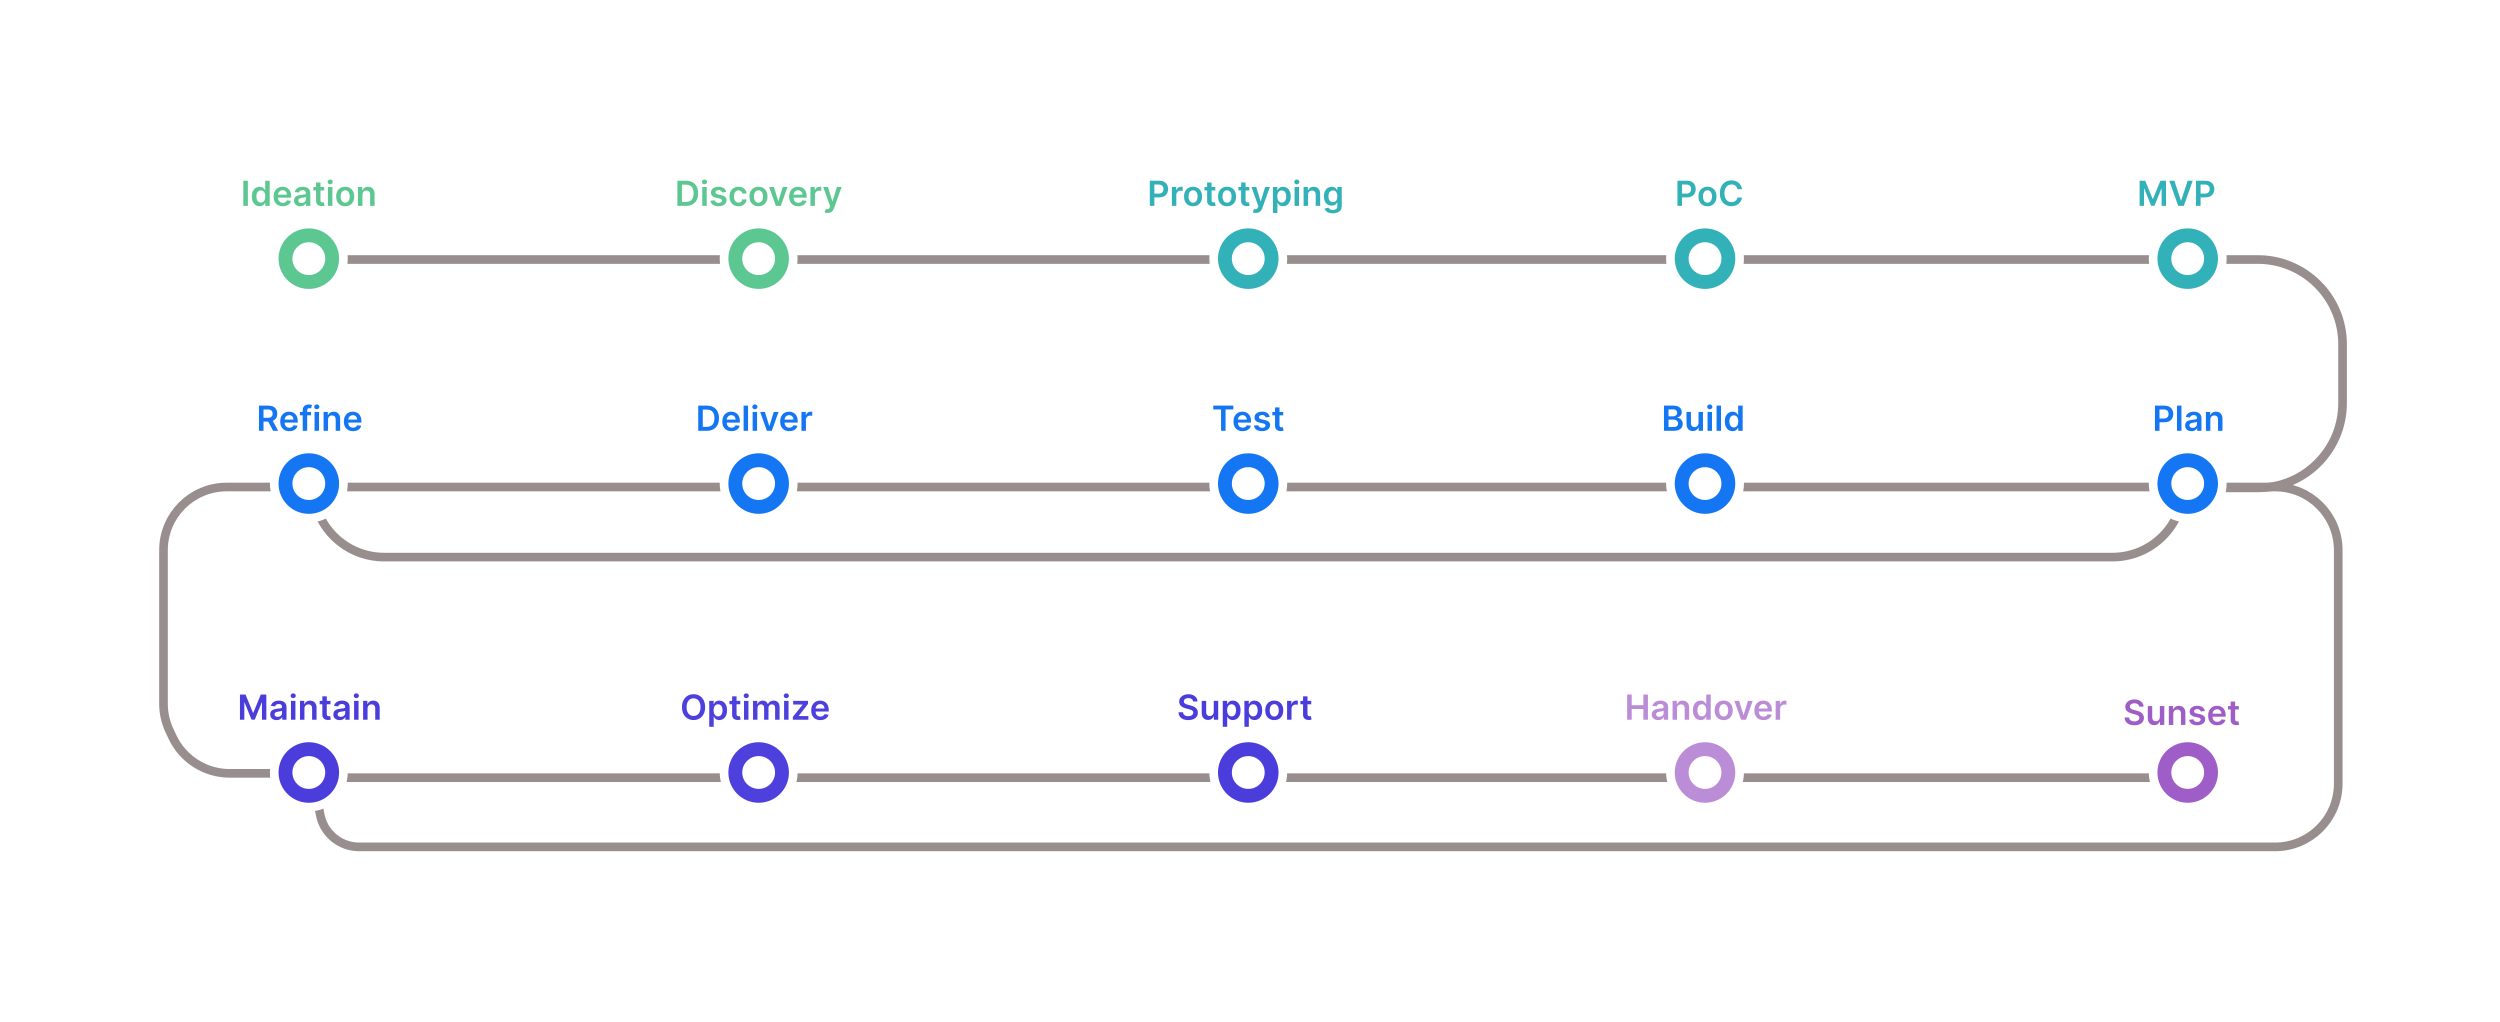 <svg width="1445" height="591" viewBox="0 0 1445 591" fill="none" xmlns="http://www.w3.org/2000/svg">
<path d="M143.273 104.455V119H140.638V104.455H143.273ZM150.061 119.192C149.204 119.192 148.437 118.972 147.76 118.531C147.083 118.091 146.547 117.452 146.154 116.614C145.761 115.776 145.565 114.758 145.565 113.56C145.565 112.348 145.764 111.325 146.162 110.491C146.564 109.653 147.106 109.021 147.788 108.595C148.47 108.164 149.23 107.949 150.068 107.949C150.707 107.949 151.233 108.058 151.645 108.276C152.056 108.489 152.383 108.747 152.625 109.05C152.866 109.348 153.053 109.63 153.186 109.895H153.292V104.455H155.87V119H153.342V117.281H153.186C153.053 117.546 152.861 117.828 152.61 118.126C152.359 118.42 152.028 118.671 151.616 118.879C151.204 119.088 150.686 119.192 150.061 119.192ZM150.778 117.082C151.323 117.082 151.787 116.936 152.17 116.642C152.554 116.344 152.845 115.929 153.044 115.399C153.243 114.869 153.342 114.251 153.342 113.545C153.342 112.84 153.243 112.227 153.044 111.706C152.85 111.185 152.561 110.78 152.177 110.491C151.798 110.203 151.332 110.058 150.778 110.058C150.205 110.058 149.727 110.207 149.343 110.506C148.96 110.804 148.671 111.216 148.477 111.741C148.283 112.267 148.186 112.868 148.186 113.545C148.186 114.227 148.283 114.836 148.477 115.371C148.676 115.901 148.967 116.32 149.35 116.628C149.739 116.931 150.215 117.082 150.778 117.082ZM163.44 119.213C162.346 119.213 161.401 118.986 160.606 118.531C159.815 118.072 159.207 117.423 158.781 116.585C158.354 115.742 158.141 114.75 158.141 113.609C158.141 112.487 158.354 111.502 158.781 110.655C159.211 109.803 159.813 109.14 160.585 108.666C161.356 108.188 162.263 107.949 163.305 107.949C163.977 107.949 164.612 108.058 165.208 108.276C165.809 108.489 166.34 108.82 166.799 109.27C167.263 109.72 167.628 110.293 167.893 110.989C168.158 111.68 168.29 112.504 168.29 113.46V114.249H159.349V112.516H165.826C165.821 112.023 165.715 111.585 165.506 111.202C165.298 110.813 165.007 110.508 164.633 110.286C164.263 110.063 163.833 109.952 163.34 109.952C162.815 109.952 162.353 110.08 161.955 110.335C161.558 110.586 161.247 110.918 161.025 111.33C160.807 111.737 160.696 112.184 160.691 112.672V114.185C160.691 114.819 160.807 115.364 161.039 115.818C161.271 116.268 161.595 116.614 162.012 116.855C162.429 117.092 162.916 117.21 163.475 117.21C163.849 117.21 164.188 117.158 164.491 117.054C164.794 116.945 165.057 116.786 165.279 116.578C165.502 116.37 165.67 116.112 165.783 115.804L168.184 116.074C168.032 116.708 167.744 117.262 167.317 117.736C166.896 118.205 166.356 118.569 165.698 118.83C165.04 119.085 164.287 119.213 163.44 119.213ZM173.605 119.22C172.913 119.22 172.291 119.097 171.737 118.851C171.188 118.6 170.752 118.231 170.43 117.743C170.113 117.255 169.954 116.654 169.954 115.939C169.954 115.323 170.068 114.814 170.295 114.412C170.522 114.009 170.833 113.688 171.225 113.446C171.618 113.205 172.061 113.022 172.554 112.899C173.051 112.771 173.565 112.679 174.095 112.622C174.734 112.556 175.252 112.497 175.65 112.445C176.048 112.388 176.337 112.303 176.517 112.189C176.701 112.071 176.794 111.888 176.794 111.642V111.599C176.794 111.064 176.635 110.65 176.318 110.357C176.001 110.063 175.544 109.916 174.947 109.916C174.317 109.916 173.818 110.054 173.449 110.328C173.084 110.603 172.838 110.927 172.71 111.301L170.309 110.96C170.499 110.297 170.811 109.743 171.247 109.298C171.682 108.848 172.215 108.512 172.845 108.29C173.475 108.062 174.171 107.949 174.933 107.949C175.458 107.949 175.982 108.01 176.502 108.134C177.023 108.257 177.499 108.46 177.93 108.744C178.361 109.024 178.707 109.405 178.967 109.888C179.232 110.371 179.365 110.974 179.365 111.699V119H176.893V117.501H176.808C176.652 117.804 176.431 118.089 176.147 118.354C175.868 118.614 175.515 118.825 175.089 118.986C174.668 119.142 174.173 119.22 173.605 119.22ZM174.272 117.331C174.788 117.331 175.236 117.229 175.615 117.026C175.993 116.817 176.285 116.543 176.488 116.202C176.697 115.861 176.801 115.489 176.801 115.087V113.801C176.72 113.867 176.583 113.929 176.389 113.986C176.199 114.043 175.986 114.092 175.75 114.135C175.513 114.178 175.279 114.215 175.047 114.249C174.815 114.282 174.613 114.31 174.443 114.334C174.059 114.386 173.716 114.471 173.413 114.589C173.11 114.708 172.871 114.874 172.696 115.087C172.52 115.295 172.433 115.565 172.433 115.896C172.433 116.37 172.606 116.727 172.951 116.969C173.297 117.21 173.737 117.331 174.272 117.331ZM187.397 108.091V110.08H181.126V108.091H187.397ZM182.674 105.477H185.245V115.719C185.245 116.064 185.297 116.33 185.402 116.514C185.511 116.694 185.653 116.817 185.828 116.884C186.003 116.95 186.197 116.983 186.41 116.983C186.571 116.983 186.718 116.971 186.85 116.947C186.988 116.924 187.092 116.902 187.163 116.884L187.596 118.893C187.459 118.941 187.262 118.993 187.007 119.05C186.756 119.107 186.448 119.14 186.083 119.149C185.44 119.168 184.859 119.071 184.343 118.858C183.827 118.64 183.418 118.304 183.115 117.849C182.816 117.395 182.67 116.827 182.674 116.145V105.477ZM189.548 119V108.091H192.119V119H189.548ZM190.84 106.543C190.433 106.543 190.083 106.408 189.789 106.138C189.496 105.863 189.349 105.534 189.349 105.151C189.349 104.762 189.496 104.433 189.789 104.163C190.083 103.889 190.433 103.751 190.84 103.751C191.252 103.751 191.603 103.889 191.891 104.163C192.185 104.433 192.332 104.762 192.332 105.151C192.332 105.534 192.185 105.863 191.891 106.138C191.603 106.408 191.252 106.543 190.84 106.543ZM199.521 119.213C198.456 119.213 197.532 118.979 196.751 118.51C195.97 118.041 195.364 117.385 194.933 116.543C194.507 115.7 194.294 114.715 194.294 113.588C194.294 112.461 194.507 111.474 194.933 110.626C195.364 109.779 195.97 109.121 196.751 108.652C197.532 108.183 198.456 107.949 199.521 107.949C200.586 107.949 201.51 108.183 202.291 108.652C203.072 109.121 203.676 109.779 204.102 110.626C204.533 111.474 204.748 112.461 204.748 113.588C204.748 114.715 204.533 115.7 204.102 116.543C203.676 117.385 203.072 118.041 202.291 118.51C201.51 118.979 200.586 119.213 199.521 119.213ZM199.535 117.153C200.113 117.153 200.596 116.995 200.984 116.678C201.372 116.356 201.661 115.925 201.85 115.385C202.045 114.845 202.142 114.244 202.142 113.581C202.142 112.913 202.045 112.31 201.85 111.77C201.661 111.225 201.372 110.792 200.984 110.47C200.596 110.148 200.113 109.987 199.535 109.987C198.943 109.987 198.451 110.148 198.058 110.47C197.67 110.792 197.378 111.225 197.184 111.77C196.995 112.31 196.9 112.913 196.9 113.581C196.9 114.244 196.995 114.845 197.184 115.385C197.378 115.925 197.67 116.356 198.058 116.678C198.451 116.995 198.943 117.153 199.535 117.153ZM209.501 112.608V119H206.93V108.091H209.388V109.945H209.516C209.767 109.334 210.167 108.848 210.716 108.489C211.27 108.129 211.954 107.949 212.768 107.949C213.521 107.949 214.177 108.11 214.736 108.432C215.299 108.754 215.735 109.22 216.043 109.831C216.355 110.442 216.509 111.183 216.504 112.054V119H213.933V112.452C213.933 111.723 213.744 111.152 213.365 110.74C212.991 110.328 212.473 110.122 211.81 110.122C211.36 110.122 210.96 110.222 210.609 110.42C210.264 110.615 209.991 110.896 209.793 111.266C209.598 111.635 209.501 112.082 209.501 112.608Z" fill="#5DC792"/>
<path d="M396.455 119H391.526V104.455H396.555C397.999 104.455 399.24 104.746 400.276 105.328C401.318 105.906 402.118 106.737 402.677 107.821C403.236 108.905 403.515 110.203 403.515 111.713C403.515 113.228 403.233 114.53 402.67 115.619C402.111 116.708 401.304 117.544 400.248 118.126C399.197 118.709 397.933 119 396.455 119ZM394.161 116.72H396.328C397.341 116.72 398.186 116.536 398.863 116.166C399.54 115.792 400.049 115.236 400.39 114.497C400.731 113.754 400.901 112.826 400.901 111.713C400.901 110.6 400.731 109.677 400.39 108.943C400.049 108.205 399.545 107.653 398.877 107.288C398.214 106.919 397.391 106.734 396.406 106.734H394.161V116.72ZM405.905 119V108.091H408.476V119H405.905ZM407.198 106.543C406.79 106.543 406.44 106.408 406.146 106.138C405.853 105.863 405.706 105.534 405.706 105.151C405.706 104.762 405.853 104.433 406.146 104.163C406.44 103.889 406.79 103.751 407.198 103.751C407.61 103.751 407.96 103.889 408.249 104.163C408.542 104.433 408.689 104.762 408.689 105.151C408.689 105.534 408.542 105.863 408.249 106.138C407.96 106.408 407.61 106.543 407.198 106.543ZM419.742 110.974L417.398 111.23C417.332 110.993 417.216 110.771 417.05 110.562C416.889 110.354 416.671 110.186 416.397 110.058C416.122 109.93 415.786 109.866 415.388 109.866C414.853 109.866 414.403 109.982 414.039 110.214C413.679 110.446 413.501 110.747 413.506 111.116C413.501 111.434 413.617 111.692 413.854 111.891C414.096 112.089 414.493 112.253 415.047 112.381L416.908 112.778C417.94 113.001 418.707 113.354 419.209 113.837C419.716 114.32 419.972 114.952 419.976 115.733C419.972 116.42 419.77 117.026 419.373 117.551C418.98 118.072 418.433 118.479 417.732 118.773C417.031 119.066 416.226 119.213 415.317 119.213C413.982 119.213 412.907 118.934 412.093 118.375C411.278 117.812 410.793 117.028 410.637 116.024L413.144 115.783C413.258 116.275 413.499 116.647 413.868 116.898C414.238 117.149 414.718 117.274 415.31 117.274C415.921 117.274 416.411 117.149 416.78 116.898C417.154 116.647 417.341 116.337 417.341 115.967C417.341 115.655 417.221 115.397 416.979 115.193C416.742 114.99 416.373 114.833 415.871 114.724L414.01 114.334C412.964 114.116 412.19 113.749 411.688 113.233C411.186 112.712 410.938 112.054 410.942 111.259C410.938 110.586 411.12 110.004 411.489 109.511C411.863 109.014 412.382 108.631 413.045 108.361C413.712 108.086 414.482 107.949 415.353 107.949C416.631 107.949 417.637 108.221 418.371 108.766C419.11 109.31 419.567 110.046 419.742 110.974ZM426.855 119.213C425.766 119.213 424.831 118.974 424.05 118.496C423.273 118.018 422.674 117.357 422.253 116.514C421.836 115.667 421.628 114.691 421.628 113.588C421.628 112.48 421.841 111.502 422.267 110.655C422.693 109.803 423.294 109.14 424.071 108.666C424.852 108.188 425.775 107.949 426.841 107.949C427.726 107.949 428.51 108.112 429.192 108.439C429.878 108.761 430.425 109.218 430.832 109.81C431.239 110.397 431.471 111.083 431.528 111.869H429.071C428.971 111.344 428.735 110.906 428.361 110.555C427.991 110.2 427.497 110.023 426.876 110.023C426.351 110.023 425.889 110.165 425.491 110.449C425.094 110.728 424.783 111.131 424.561 111.656C424.343 112.182 424.234 112.812 424.234 113.545C424.234 114.289 424.343 114.928 424.561 115.463C424.779 115.993 425.084 116.403 425.477 116.692C425.875 116.976 426.341 117.118 426.876 117.118C427.255 117.118 427.594 117.047 427.892 116.905C428.195 116.758 428.448 116.547 428.652 116.273C428.855 115.998 428.995 115.664 429.071 115.271H431.528C431.467 116.043 431.239 116.727 430.846 117.324C430.453 117.916 429.918 118.38 429.241 118.716C428.564 119.047 427.769 119.213 426.855 119.213ZM438.398 119.213C437.333 119.213 436.409 118.979 435.628 118.51C434.847 118.041 434.241 117.385 433.81 116.543C433.384 115.7 433.171 114.715 433.171 113.588C433.171 112.461 433.384 111.474 433.81 110.626C434.241 109.779 434.847 109.121 435.628 108.652C436.409 108.183 437.333 107.949 438.398 107.949C439.463 107.949 440.387 108.183 441.168 108.652C441.949 109.121 442.553 109.779 442.979 110.626C443.41 111.474 443.625 112.461 443.625 113.588C443.625 114.715 443.41 115.7 442.979 116.543C442.553 117.385 441.949 118.041 441.168 118.51C440.387 118.979 439.463 119.213 438.398 119.213ZM438.412 117.153C438.99 117.153 439.473 116.995 439.861 116.678C440.249 116.356 440.538 115.925 440.727 115.385C440.922 114.845 441.019 114.244 441.019 113.581C441.019 112.913 440.922 112.31 440.727 111.77C440.538 111.225 440.249 110.792 439.861 110.47C439.473 110.148 438.99 109.987 438.412 109.987C437.82 109.987 437.328 110.148 436.935 110.47C436.547 110.792 436.255 111.225 436.061 111.77C435.872 112.31 435.777 112.913 435.777 113.581C435.777 114.244 435.872 114.845 436.061 115.385C436.255 115.925 436.547 116.356 436.935 116.678C437.328 116.995 437.82 117.153 438.412 117.153ZM455.181 108.091L451.296 119H448.455L444.57 108.091H447.311L449.818 116.195H449.932L452.446 108.091H455.181ZM461.418 119.213C460.324 119.213 459.38 118.986 458.584 118.531C457.794 118.072 457.185 117.423 456.759 116.585C456.333 115.742 456.12 114.75 456.12 113.609C456.12 112.487 456.333 111.502 456.759 110.655C457.19 109.803 457.791 109.14 458.563 108.666C459.335 108.188 460.242 107.949 461.283 107.949C461.956 107.949 462.59 108.058 463.187 108.276C463.788 108.489 464.318 108.82 464.778 109.27C465.242 109.72 465.606 110.293 465.871 110.989C466.136 111.68 466.269 112.504 466.269 113.46V114.249H457.327V112.516H463.805C463.8 112.023 463.693 111.585 463.485 111.202C463.277 110.813 462.985 110.508 462.611 110.286C462.242 110.063 461.811 109.952 461.319 109.952C460.793 109.952 460.331 110.08 459.934 110.335C459.536 110.586 459.226 110.918 459.003 111.33C458.786 111.737 458.674 112.184 458.67 112.672V114.185C458.67 114.819 458.786 115.364 459.018 115.818C459.25 116.268 459.574 116.614 459.991 116.855C460.407 117.092 460.895 117.21 461.454 117.21C461.828 117.21 462.166 117.158 462.469 117.054C462.772 116.945 463.035 116.786 463.258 116.578C463.48 116.37 463.648 116.112 463.762 115.804L466.162 116.074C466.011 116.708 465.722 117.262 465.296 117.736C464.875 118.205 464.335 118.569 463.677 118.83C463.019 119.085 462.266 119.213 461.418 119.213ZM468.444 119V108.091H470.937V109.909H471.051C471.249 109.279 471.59 108.794 472.073 108.453C472.561 108.107 473.117 107.935 473.742 107.935C473.884 107.935 474.043 107.942 474.218 107.956C474.398 107.965 474.547 107.982 474.666 108.006V110.371C474.557 110.333 474.384 110.3 474.147 110.271C473.915 110.238 473.69 110.222 473.472 110.222C473.004 110.222 472.582 110.323 472.208 110.527C471.839 110.726 471.548 111.003 471.335 111.358C471.122 111.713 471.015 112.123 471.015 112.587V119H468.444ZM478.304 123.091C477.953 123.091 477.629 123.063 477.331 123.006C477.037 122.954 476.803 122.892 476.628 122.821L477.224 120.818C477.598 120.927 477.932 120.979 478.226 120.974C478.519 120.97 478.777 120.877 479 120.697C479.227 120.522 479.419 120.229 479.575 119.817L479.795 119.227L475.839 108.091H478.567L481.081 116.33H481.194L483.716 108.091H486.45L482.082 120.321C481.879 120.899 481.609 121.393 481.273 121.805C480.936 122.222 480.524 122.539 480.037 122.757C479.554 122.98 478.976 123.091 478.304 123.091Z" fill="#5DC792"/>
<path d="M664.589 119V104.455H670.044C671.161 104.455 672.098 104.663 672.856 105.08C673.618 105.496 674.194 106.069 674.582 106.798C674.975 107.523 675.171 108.347 675.171 109.27C675.171 110.203 674.975 111.031 674.582 111.756C674.189 112.48 673.609 113.051 672.842 113.467C672.075 113.879 671.13 114.085 670.008 114.085H666.393V111.919H669.653C670.306 111.919 670.841 111.805 671.258 111.578C671.675 111.351 671.982 111.038 672.181 110.641C672.385 110.243 672.487 109.786 672.487 109.27C672.487 108.754 672.385 108.299 672.181 107.906C671.982 107.513 671.672 107.208 671.251 106.99C670.834 106.768 670.297 106.656 669.639 106.656H667.224V119H664.589ZM677.346 119V108.091H679.839V109.909H679.953C680.152 109.279 680.493 108.794 680.976 108.453C681.463 108.107 682.02 107.935 682.645 107.935C682.787 107.935 682.945 107.942 683.121 107.956C683.3 107.965 683.45 107.982 683.568 108.006V110.371C683.459 110.333 683.286 110.3 683.05 110.271C682.818 110.238 682.593 110.222 682.375 110.222C681.906 110.222 681.485 110.323 681.111 110.527C680.741 110.726 680.45 111.003 680.237 111.358C680.024 111.713 679.917 112.123 679.917 112.587V119H677.346ZM689.585 119.213C688.52 119.213 687.597 118.979 686.816 118.51C686.034 118.041 685.428 117.385 684.997 116.543C684.571 115.7 684.358 114.715 684.358 113.588C684.358 112.461 684.571 111.474 684.997 110.626C685.428 109.779 686.034 109.121 686.816 108.652C687.597 108.183 688.52 107.949 689.585 107.949C690.651 107.949 691.574 108.183 692.355 108.652C693.137 109.121 693.74 109.779 694.166 110.626C694.597 111.474 694.813 112.461 694.813 113.588C694.813 114.715 694.597 115.7 694.166 116.543C693.74 117.385 693.137 118.041 692.355 118.51C691.574 118.979 690.651 119.213 689.585 119.213ZM689.6 117.153C690.177 117.153 690.66 116.995 691.048 116.678C691.437 116.356 691.726 115.925 691.915 115.385C692.109 114.845 692.206 114.244 692.206 113.581C692.206 112.913 692.109 112.31 691.915 111.77C691.726 111.225 691.437 110.792 691.048 110.47C690.66 110.148 690.177 109.987 689.6 109.987C689.008 109.987 688.515 110.148 688.122 110.47C687.734 110.792 687.443 111.225 687.249 111.77C687.059 112.31 686.965 112.913 686.965 113.581C686.965 114.244 687.059 114.845 687.249 115.385C687.443 115.925 687.734 116.356 688.122 116.678C688.515 116.995 689.008 117.153 689.6 117.153ZM702.442 108.091V110.08H696.171V108.091H702.442ZM697.719 105.477H700.29V115.719C700.29 116.064 700.342 116.33 700.447 116.514C700.555 116.694 700.698 116.817 700.873 116.884C701.048 116.95 701.242 116.983 701.455 116.983C701.616 116.983 701.763 116.971 701.895 116.947C702.033 116.924 702.137 116.902 702.208 116.884L702.641 118.893C702.504 118.941 702.307 118.993 702.052 119.05C701.801 119.107 701.493 119.14 701.128 119.149C700.484 119.168 699.904 119.071 699.388 118.858C698.872 118.64 698.463 118.304 698.16 117.849C697.861 117.395 697.715 116.827 697.719 116.145V105.477ZM709.234 119.213C708.169 119.213 707.245 118.979 706.464 118.51C705.683 118.041 705.077 117.385 704.646 116.543C704.22 115.7 704.007 114.715 704.007 113.588C704.007 112.461 704.22 111.474 704.646 110.626C705.077 109.779 705.683 109.121 706.464 108.652C707.245 108.183 708.169 107.949 709.234 107.949C710.299 107.949 711.222 108.183 712.004 108.652C712.785 109.121 713.389 109.779 713.815 110.626C714.246 111.474 714.461 112.461 714.461 113.588C714.461 114.715 714.246 115.7 713.815 116.543C713.389 117.385 712.785 118.041 712.004 118.51C711.222 118.979 710.299 119.213 709.234 119.213ZM709.248 117.153C709.826 117.153 710.309 116.995 710.697 116.678C711.085 116.356 711.374 115.925 711.563 115.385C711.758 114.845 711.855 114.244 711.855 113.581C711.855 112.913 711.758 112.31 711.563 111.77C711.374 111.225 711.085 110.792 710.697 110.47C710.309 110.148 709.826 109.987 709.248 109.987C708.656 109.987 708.164 110.148 707.771 110.47C707.383 110.792 707.091 111.225 706.897 111.77C706.708 112.31 706.613 112.913 706.613 113.581C706.613 114.244 706.708 114.845 706.897 115.385C707.091 115.925 707.383 116.356 707.771 116.678C708.164 116.995 708.656 117.153 709.248 117.153ZM722.091 108.091V110.08H715.819V108.091H722.091ZM717.368 105.477H719.939V115.719C719.939 116.064 719.991 116.33 720.095 116.514C720.204 116.694 720.346 116.817 720.521 116.884C720.696 116.95 720.89 116.983 721.104 116.983C721.265 116.983 721.411 116.971 721.544 116.947C721.681 116.924 721.785 116.902 721.856 116.884L722.29 118.893C722.152 118.941 721.956 118.993 721.7 119.05C721.449 119.107 721.141 119.14 720.777 119.149C720.133 119.168 719.553 119.071 719.037 118.858C718.521 118.64 718.111 118.304 717.808 117.849C717.51 117.395 717.363 116.827 717.368 116.145V105.477ZM725.839 123.091C725.489 123.091 725.164 123.063 724.866 123.006C724.572 122.954 724.338 122.892 724.163 122.821L724.759 120.818C725.133 120.927 725.467 120.979 725.761 120.974C726.054 120.97 726.312 120.877 726.535 120.697C726.762 120.522 726.954 120.229 727.11 119.817L727.33 119.227L723.374 108.091H726.102L728.616 116.33H728.73L731.251 108.091H733.985L729.617 120.321C729.414 120.899 729.144 121.393 728.808 121.805C728.472 122.222 728.06 122.539 727.572 122.757C727.089 122.98 726.511 123.091 725.839 123.091ZM735.764 123.091V108.091H738.293V109.895H738.442C738.575 109.63 738.762 109.348 739.003 109.05C739.244 108.747 739.571 108.489 739.983 108.276C740.395 108.058 740.921 107.949 741.56 107.949C742.403 107.949 743.163 108.164 743.84 108.595C744.521 109.021 745.061 109.653 745.459 110.491C745.861 111.325 746.063 112.348 746.063 113.56C746.063 114.758 745.866 115.776 745.473 116.614C745.08 117.452 744.545 118.091 743.868 118.531C743.191 118.972 742.424 119.192 741.567 119.192C740.942 119.192 740.423 119.088 740.012 118.879C739.6 118.671 739.268 118.42 739.017 118.126C738.771 117.828 738.579 117.546 738.442 117.281H738.335V123.091H735.764ZM738.286 113.545C738.286 114.251 738.385 114.869 738.584 115.399C738.788 115.929 739.079 116.344 739.458 116.642C739.841 116.936 740.305 117.082 740.85 117.082C741.418 117.082 741.894 116.931 742.277 116.628C742.661 116.32 742.95 115.901 743.144 115.371C743.343 114.836 743.442 114.227 743.442 113.545C743.442 112.868 743.345 112.267 743.151 111.741C742.957 111.216 742.668 110.804 742.284 110.506C741.901 110.207 741.423 110.058 740.85 110.058C740.3 110.058 739.834 110.203 739.45 110.491C739.067 110.78 738.776 111.185 738.577 111.706C738.383 112.227 738.286 112.84 738.286 113.545ZM748.264 119V108.091H750.835V119H748.264ZM749.557 106.543C749.15 106.543 748.799 106.408 748.506 106.138C748.212 105.863 748.066 105.534 748.066 105.151C748.066 104.762 748.212 104.433 748.506 104.163C748.799 103.889 749.15 103.751 749.557 103.751C749.969 103.751 750.319 103.889 750.608 104.163C750.902 104.433 751.048 104.762 751.048 105.151C751.048 105.534 750.902 105.863 750.608 106.138C750.319 106.408 749.969 106.543 749.557 106.543ZM756.05 112.608V119H753.479V108.091H755.937V109.945H756.064C756.315 109.334 756.715 108.848 757.265 108.489C757.819 108.129 758.503 107.949 759.317 107.949C760.07 107.949 760.726 108.11 761.285 108.432C761.848 108.754 762.284 109.22 762.591 109.831C762.904 110.442 763.058 111.183 763.053 112.054V119H760.482V112.452C760.482 111.723 760.293 111.152 759.914 110.74C759.54 110.328 759.021 110.122 758.358 110.122C757.909 110.122 757.509 110.222 757.158 110.42C756.813 110.615 756.54 110.896 756.341 111.266C756.147 111.635 756.05 112.082 756.05 112.608ZM770.411 123.318C769.488 123.318 768.695 123.193 768.032 122.942C767.369 122.696 766.836 122.364 766.434 121.947C766.031 121.531 765.752 121.069 765.596 120.562L767.911 120.001C768.015 120.214 768.167 120.425 768.366 120.634C768.564 120.847 768.832 121.022 769.168 121.159C769.509 121.301 769.938 121.372 770.454 121.372C771.183 121.372 771.787 121.195 772.265 120.839C772.743 120.489 772.982 119.911 772.982 119.107V117.04H772.854C772.722 117.305 772.528 117.577 772.272 117.857C772.021 118.136 771.687 118.37 771.27 118.56C770.858 118.749 770.34 118.844 769.715 118.844C768.877 118.844 768.117 118.647 767.435 118.254C766.758 117.857 766.218 117.265 765.816 116.479C765.418 115.688 765.219 114.698 765.219 113.51C765.219 112.312 765.418 111.301 765.816 110.477C766.218 109.649 766.76 109.021 767.442 108.595C768.124 108.164 768.884 107.949 769.722 107.949C770.361 107.949 770.887 108.058 771.299 108.276C771.715 108.489 772.047 108.747 772.293 109.05C772.539 109.348 772.726 109.63 772.854 109.895H772.996V108.091H775.532V119.178C775.532 120.11 775.309 120.882 774.864 121.493C774.419 122.104 773.811 122.561 773.039 122.864C772.267 123.167 771.391 123.318 770.411 123.318ZM770.432 116.827C770.977 116.827 771.441 116.694 771.824 116.429C772.208 116.164 772.499 115.783 772.698 115.286C772.897 114.788 772.996 114.192 772.996 113.496C772.996 112.809 772.897 112.208 772.698 111.692C772.504 111.176 772.215 110.776 771.831 110.491C771.453 110.203 770.986 110.058 770.432 110.058C769.859 110.058 769.381 110.207 768.998 110.506C768.614 110.804 768.325 111.214 768.131 111.734C767.937 112.25 767.84 112.838 767.84 113.496C767.84 114.163 767.937 114.748 768.131 115.25C768.33 115.747 768.621 116.135 769.005 116.415C769.393 116.689 769.869 116.827 770.432 116.827Z" fill="#33B1B8"/>
<path d="M969.562 119V104.455H975.016C976.134 104.455 977.071 104.663 977.829 105.08C978.591 105.496 979.166 106.069 979.555 106.798C979.948 107.523 980.144 108.347 980.144 109.27C980.144 110.203 979.948 111.031 979.555 111.756C979.162 112.48 978.581 113.051 977.814 113.467C977.047 113.879 976.103 114.085 974.981 114.085H971.366V111.919H974.626C975.279 111.919 975.814 111.805 976.231 111.578C976.647 111.351 976.955 111.038 977.154 110.641C977.358 110.243 977.459 109.786 977.459 109.27C977.459 108.754 977.358 108.299 977.154 107.906C976.955 107.513 976.645 107.208 976.224 106.99C975.807 106.768 975.269 106.656 974.611 106.656H972.197V119H969.562ZM986.921 119.213C985.856 119.213 984.933 118.979 984.151 118.51C983.37 118.041 982.764 117.385 982.333 116.543C981.907 115.7 981.694 114.715 981.694 113.588C981.694 112.461 981.907 111.474 982.333 110.626C982.764 109.779 983.37 109.121 984.151 108.652C984.933 108.183 985.856 107.949 986.921 107.949C987.987 107.949 988.91 108.183 989.691 108.652C990.472 109.121 991.076 109.779 991.502 110.626C991.933 111.474 992.149 112.461 992.149 113.588C992.149 114.715 991.933 115.7 991.502 116.543C991.076 117.385 990.472 118.041 989.691 118.51C988.91 118.979 987.987 119.213 986.921 119.213ZM986.936 117.153C987.513 117.153 987.996 116.995 988.384 116.678C988.773 116.356 989.061 115.925 989.251 115.385C989.445 114.845 989.542 114.244 989.542 113.581C989.542 112.913 989.445 112.31 989.251 111.77C989.061 111.225 988.773 110.792 988.384 110.47C987.996 110.148 987.513 109.987 986.936 109.987C986.344 109.987 985.851 110.148 985.458 110.47C985.07 110.792 984.779 111.225 984.585 111.77C984.395 112.31 984.301 112.913 984.301 113.581C984.301 114.244 984.395 114.845 984.585 115.385C984.779 115.925 985.07 116.356 985.458 116.678C985.851 116.995 986.344 117.153 986.936 117.153ZM1006.89 109.362H1004.24C1004.16 108.927 1004.02 108.541 1003.82 108.205C1003.62 107.864 1003.36 107.575 1003.06 107.338C1002.76 107.101 1002.41 106.924 1002.02 106.805C1001.64 106.682 1001.22 106.621 1000.78 106.621C999.989 106.621 999.288 106.82 998.677 107.217C998.067 107.61 997.588 108.188 997.243 108.95C996.897 109.708 996.724 110.634 996.724 111.727C996.724 112.84 996.897 113.777 997.243 114.54C997.593 115.297 998.071 115.87 998.677 116.259C999.288 116.642 999.987 116.834 1000.77 116.834C1001.21 116.834 1001.62 116.777 1001.99 116.663C1002.38 116.545 1002.72 116.372 1003.02 116.145C1003.33 115.918 1003.59 115.638 1003.8 115.307C1004.01 114.975 1004.16 114.597 1004.24 114.17L1006.89 114.185C1006.8 114.876 1006.58 115.525 1006.25 116.131C1005.92 116.737 1005.49 117.272 1004.96 117.736C1004.43 118.195 1003.81 118.555 1003.1 118.815C1002.39 119.071 1001.6 119.199 1000.74 119.199C999.459 119.199 998.318 118.903 997.314 118.311C996.31 117.719 995.519 116.865 994.942 115.747C994.364 114.63 994.075 113.29 994.075 111.727C994.075 110.16 994.366 108.82 994.949 107.707C995.531 106.59 996.324 105.735 997.328 105.143C998.332 104.552 999.468 104.256 1000.74 104.256C1001.55 104.256 1002.3 104.369 1003 104.597C1003.69 104.824 1004.31 105.158 1004.86 105.598C1005.4 106.034 1005.85 106.569 1006.2 107.203C1006.55 107.833 1006.79 108.553 1006.89 109.362Z" fill="#33B1B8"/>
<path d="M1236.7 104.455H1239.92L1244.24 114.994H1244.41L1248.73 104.455H1251.96V119H1249.43V109.007H1249.29L1245.27 118.957H1243.38L1239.36 108.986H1239.23V119H1236.7V104.455ZM1256.77 104.455L1260.56 115.903H1260.71L1264.48 104.455H1267.38L1262.25 119H1259L1253.88 104.455H1256.77ZM1269.3 119V104.455H1274.75C1275.87 104.455 1276.81 104.663 1277.56 105.08C1278.33 105.496 1278.9 106.069 1279.29 106.798C1279.68 107.523 1279.88 108.347 1279.88 109.27C1279.88 110.203 1279.68 111.031 1279.29 111.756C1278.9 112.48 1278.32 113.051 1277.55 113.467C1276.78 113.879 1275.84 114.085 1274.72 114.085H1271.1V111.919H1274.36C1275.02 111.919 1275.55 111.805 1275.97 111.578C1276.38 111.351 1276.69 111.038 1276.89 110.641C1277.09 110.243 1277.2 109.786 1277.2 109.27C1277.2 108.754 1277.09 108.299 1276.89 107.906C1276.69 107.513 1276.38 107.208 1275.96 106.99C1275.54 106.768 1275.01 106.656 1274.35 106.656H1271.93V119H1269.3Z" fill="#33B1B8"/>
<path d="M1245.56 249V234.455H1251.01C1252.13 234.455 1253.07 234.663 1253.82 235.08C1254.59 235.496 1255.16 236.069 1255.55 236.798C1255.94 237.523 1256.14 238.347 1256.14 239.27C1256.14 240.203 1255.94 241.031 1255.55 241.756C1255.16 242.48 1254.58 243.051 1253.81 243.467C1253.04 243.879 1252.1 244.085 1250.97 244.085H1247.36V241.919H1250.62C1251.27 241.919 1251.81 241.805 1252.22 241.578C1252.64 241.351 1252.95 241.038 1253.15 240.641C1253.35 240.243 1253.45 239.786 1253.45 239.27C1253.45 238.754 1253.35 238.299 1253.15 237.906C1252.95 237.513 1252.64 237.208 1252.22 236.99C1251.8 236.768 1251.26 236.656 1250.61 236.656H1248.19V249H1245.56ZM1260.88 234.455V249H1258.31V234.455H1260.88ZM1266.67 249.22C1265.98 249.22 1265.35 249.097 1264.8 248.851C1264.25 248.6 1263.81 248.231 1263.49 247.743C1263.18 247.255 1263.02 246.654 1263.02 245.939C1263.02 245.323 1263.13 244.814 1263.36 244.412C1263.58 244.009 1263.9 243.688 1264.29 243.446C1264.68 243.205 1265.12 243.022 1265.62 242.899C1266.11 242.771 1266.63 242.679 1267.16 242.622C1267.8 242.556 1268.31 242.497 1268.71 242.445C1269.11 242.388 1269.4 242.303 1269.58 242.189C1269.76 242.071 1269.86 241.888 1269.86 241.642V241.599C1269.86 241.064 1269.7 240.65 1269.38 240.357C1269.06 240.063 1268.61 239.916 1268.01 239.916C1267.38 239.916 1266.88 240.054 1266.51 240.328C1266.15 240.603 1265.9 240.927 1265.77 241.301L1263.37 240.96C1263.56 240.297 1263.87 239.743 1264.31 239.298C1264.74 238.848 1265.28 238.512 1265.91 238.29C1266.54 238.062 1267.23 237.949 1268 237.949C1268.52 237.949 1269.04 238.01 1269.56 238.134C1270.09 238.257 1270.56 238.46 1270.99 238.744C1271.42 239.024 1271.77 239.405 1272.03 239.888C1272.29 240.371 1272.43 240.974 1272.43 241.699V249H1269.96V247.501H1269.87C1269.71 247.804 1269.49 248.089 1269.21 248.354C1268.93 248.614 1268.58 248.825 1268.15 248.986C1267.73 249.142 1267.24 249.22 1266.67 249.22ZM1267.33 247.331C1267.85 247.331 1268.3 247.229 1268.68 247.026C1269.06 246.817 1269.35 246.543 1269.55 246.202C1269.76 245.861 1269.86 245.489 1269.86 245.087V243.801C1269.78 243.867 1269.65 243.929 1269.45 243.986C1269.26 244.043 1269.05 244.092 1268.81 244.135C1268.58 244.178 1268.34 244.215 1268.11 244.249C1267.88 244.282 1267.68 244.31 1267.51 244.334C1267.12 244.386 1266.78 244.471 1266.48 244.589C1266.17 244.708 1265.93 244.874 1265.76 245.087C1265.58 245.295 1265.5 245.565 1265.5 245.896C1265.5 246.37 1265.67 246.727 1266.01 246.969C1266.36 247.21 1266.8 247.331 1267.33 247.331ZM1277.58 242.608V249H1275.01V238.091H1277.47V239.945H1277.6C1277.85 239.334 1278.25 238.848 1278.8 238.489C1279.35 238.129 1280.04 237.949 1280.85 237.949C1281.6 237.949 1282.26 238.11 1282.82 238.432C1283.38 238.754 1283.82 239.22 1284.12 239.831C1284.44 240.442 1284.59 241.183 1284.59 242.054V249H1282.02V242.452C1282.02 241.723 1281.83 241.152 1281.45 240.74C1281.07 240.328 1280.55 240.122 1279.89 240.122C1279.44 240.122 1279.04 240.222 1278.69 240.42C1278.35 240.615 1278.07 240.896 1277.87 241.266C1277.68 241.635 1277.58 242.082 1277.58 242.608Z" fill="#1476F2"/>
<path d="M961.765 249V234.455H967.333C968.384 234.455 969.258 234.62 969.954 234.952C970.654 235.278 971.178 235.726 971.523 236.294C971.874 236.862 972.049 237.506 972.049 238.226C972.049 238.818 971.935 239.324 971.708 239.746C971.481 240.162 971.175 240.501 970.792 240.761C970.408 241.022 969.98 241.209 969.506 241.322V241.464C970.022 241.493 970.517 241.652 970.991 241.94C971.469 242.224 971.859 242.627 972.162 243.148C972.465 243.669 972.617 244.298 972.617 245.037C972.617 245.79 972.435 246.467 972.07 247.068C971.706 247.665 971.156 248.136 970.422 248.482C969.689 248.827 968.765 249 967.653 249H961.765ZM964.4 246.798H967.233C968.19 246.798 968.879 246.616 969.3 246.251C969.726 245.882 969.939 245.409 969.939 244.831C969.939 244.4 969.833 244.012 969.62 243.666C969.407 243.316 969.104 243.041 968.711 242.842C968.318 242.639 967.849 242.537 967.305 242.537H964.4V246.798ZM964.4 240.641H967.006C967.461 240.641 967.87 240.558 968.235 240.392C968.599 240.222 968.886 239.982 969.094 239.675C969.307 239.362 969.414 238.993 969.414 238.567C969.414 238.003 969.215 237.539 968.817 237.175C968.424 236.81 967.84 236.628 967.063 236.628H964.4V240.641ZM981.749 244.412V238.091H984.32V249H981.827V247.061H981.713C981.467 247.672 981.062 248.171 980.499 248.56C979.94 248.948 979.251 249.142 978.432 249.142C977.717 249.142 977.085 248.983 976.536 248.666C975.991 248.344 975.565 247.878 975.257 247.267C974.95 246.652 974.796 245.908 974.796 245.037V238.091H977.367V244.639C977.367 245.33 977.556 245.88 977.935 246.287C978.314 246.694 978.811 246.898 979.426 246.898C979.805 246.898 980.172 246.805 980.527 246.621C980.882 246.436 981.173 246.161 981.401 245.797C981.633 245.428 981.749 244.966 981.749 244.412ZM986.964 249V238.091H989.535V249H986.964ZM988.256 236.543C987.849 236.543 987.499 236.408 987.205 236.138C986.912 235.863 986.765 235.534 986.765 235.151C986.765 234.762 986.912 234.433 987.205 234.163C987.499 233.889 987.849 233.751 988.256 233.751C988.668 233.751 989.019 233.889 989.307 234.163C989.601 234.433 989.748 234.762 989.748 235.151C989.748 235.534 989.601 235.863 989.307 236.138C989.019 236.408 988.668 236.543 988.256 236.543ZM994.749 234.455V249H992.178V234.455H994.749ZM1001.44 249.192C1000.58 249.192 999.818 248.972 999.14 248.531C998.463 248.091 997.928 247.452 997.535 246.614C997.142 245.776 996.946 244.758 996.946 243.56C996.946 242.348 997.145 241.325 997.542 240.491C997.945 239.653 998.487 239.021 999.169 238.595C999.851 238.164 1000.61 237.949 1001.45 237.949C1002.09 237.949 1002.61 238.058 1003.03 238.276C1003.44 238.489 1003.76 238.747 1004.01 239.05C1004.25 239.348 1004.43 239.63 1004.57 239.895H1004.67V234.455H1007.25V249H1004.72V247.281H1004.57C1004.43 247.546 1004.24 247.828 1003.99 248.126C1003.74 248.42 1003.41 248.671 1003 248.879C1002.59 249.088 1002.07 249.192 1001.44 249.192ZM1002.16 247.082C1002.7 247.082 1003.17 246.936 1003.55 246.642C1003.93 246.344 1004.23 245.929 1004.42 245.399C1004.62 244.869 1004.72 244.251 1004.72 243.545C1004.72 242.84 1004.62 242.227 1004.42 241.706C1004.23 241.185 1003.94 240.78 1003.56 240.491C1003.18 240.203 1002.71 240.058 1002.16 240.058C1001.59 240.058 1001.11 240.207 1000.72 240.506C1000.34 240.804 1000.05 241.216 999.858 241.741C999.664 242.267 999.567 242.868 999.567 243.545C999.567 244.227 999.664 244.836 999.858 245.371C1000.06 245.901 1000.35 246.32 1000.73 246.628C1001.12 246.931 1001.6 247.082 1002.16 247.082Z" fill="#1476F2"/>
<path d="M701.27 236.663V234.455H712.875V236.663H708.379V249H705.766V236.663H701.27ZM718.246 249.213C717.153 249.213 716.208 248.986 715.412 248.531C714.622 248.072 714.013 247.423 713.587 246.585C713.161 245.742 712.948 244.75 712.948 243.609C712.948 242.487 713.161 241.502 713.587 240.655C714.018 239.803 714.619 239.14 715.391 238.666C716.163 238.188 717.07 237.949 718.111 237.949C718.784 237.949 719.418 238.058 720.015 238.276C720.616 238.489 721.146 238.82 721.606 239.27C722.07 239.72 722.434 240.293 722.699 240.989C722.965 241.68 723.097 242.504 723.097 243.46V244.249H714.155V242.516H720.633C720.628 242.023 720.521 241.585 720.313 241.202C720.105 240.813 719.814 240.508 719.439 240.286C719.07 240.063 718.639 239.952 718.147 239.952C717.621 239.952 717.16 240.08 716.762 240.335C716.364 240.586 716.054 240.918 715.831 241.33C715.614 241.737 715.502 242.184 715.498 242.672V244.185C715.498 244.819 715.614 245.364 715.846 245.818C716.078 246.268 716.402 246.614 716.819 246.855C717.235 247.092 717.723 247.21 718.282 247.21C718.656 247.21 718.994 247.158 719.297 247.054C719.6 246.945 719.863 246.786 720.086 246.578C720.308 246.37 720.476 246.112 720.59 245.804L722.991 246.074C722.839 246.708 722.55 247.262 722.124 247.736C721.703 248.205 721.163 248.569 720.505 248.83C719.847 249.085 719.094 249.213 718.246 249.213ZM733.894 240.974L731.551 241.23C731.484 240.993 731.368 240.771 731.203 240.562C731.042 240.354 730.824 240.186 730.549 240.058C730.275 239.93 729.938 239.866 729.541 239.866C729.006 239.866 728.556 239.982 728.191 240.214C727.831 240.446 727.654 240.747 727.659 241.116C727.654 241.434 727.77 241.692 728.007 241.891C728.248 242.089 728.646 242.253 729.2 242.381L731.061 242.778C732.093 243.001 732.86 243.354 733.362 243.837C733.868 244.32 734.124 244.952 734.129 245.733C734.124 246.42 733.923 247.026 733.525 247.551C733.132 248.072 732.585 248.479 731.884 248.773C731.184 249.066 730.379 249.213 729.47 249.213C728.134 249.213 727.06 248.934 726.245 248.375C725.431 247.812 724.945 247.028 724.789 246.024L727.296 245.783C727.41 246.275 727.651 246.647 728.021 246.898C728.39 247.149 728.871 247.274 729.463 247.274C730.073 247.274 730.563 247.149 730.933 246.898C731.307 246.647 731.494 246.337 731.494 245.967C731.494 245.655 731.373 245.397 731.132 245.193C730.895 244.99 730.526 244.833 730.024 244.724L728.163 244.334C727.116 244.116 726.342 243.749 725.84 243.233C725.338 242.712 725.09 242.054 725.095 241.259C725.09 240.586 725.272 240.004 725.642 239.511C726.016 239.014 726.534 238.631 727.197 238.361C727.865 238.086 728.634 237.949 729.505 237.949C730.784 237.949 731.79 238.221 732.524 238.766C733.262 239.31 733.719 240.046 733.894 240.974ZM741.696 238.091V240.08H735.425V238.091H741.696ZM736.973 235.477H739.544V245.719C739.544 246.064 739.596 246.33 739.7 246.514C739.809 246.694 739.951 246.817 740.127 246.884C740.302 246.95 740.496 246.983 740.709 246.983C740.87 246.983 741.017 246.971 741.149 246.947C741.287 246.924 741.391 246.902 741.462 246.884L741.895 248.893C741.758 248.941 741.561 248.993 741.306 249.05C741.055 249.107 740.747 249.14 740.382 249.149C739.738 249.168 739.158 249.071 738.642 248.858C738.126 248.64 737.717 248.304 737.414 247.849C737.115 247.395 736.968 246.827 736.973 246.145V235.477Z" fill="#1476F2"/>
<path d="M408.506 249H403.577V234.455H408.606C410.05 234.455 411.29 234.746 412.327 235.328C413.369 235.906 414.169 236.737 414.728 237.821C415.287 238.905 415.566 240.203 415.566 241.713C415.566 243.228 415.284 244.53 414.721 245.619C414.162 246.708 413.355 247.544 412.299 248.126C411.248 248.709 409.983 249 408.506 249ZM406.212 246.72H408.378C409.392 246.72 410.237 246.536 410.914 246.166C411.591 245.792 412.1 245.236 412.441 244.497C412.782 243.754 412.952 242.826 412.952 241.713C412.952 240.6 412.782 239.677 412.441 238.943C412.1 238.205 411.596 237.653 410.928 237.288C410.265 236.919 409.441 236.734 408.456 236.734H406.212V246.72ZM422.785 249.213C421.692 249.213 420.747 248.986 419.952 248.531C419.161 248.072 418.552 247.423 418.126 246.585C417.7 245.742 417.487 244.75 417.487 243.609C417.487 242.487 417.7 241.502 418.126 240.655C418.557 239.803 419.158 239.14 419.93 238.666C420.702 238.188 421.609 237.949 422.65 237.949C423.323 237.949 423.957 238.058 424.554 238.276C425.155 238.489 425.685 238.82 426.145 239.27C426.609 239.72 426.973 240.293 427.238 240.989C427.504 241.68 427.636 242.504 427.636 243.46V244.249H418.694V242.516H425.172C425.167 242.023 425.06 241.585 424.852 241.202C424.644 240.813 424.353 240.508 423.979 240.286C423.609 240.063 423.178 239.952 422.686 239.952C422.16 239.952 421.699 240.08 421.301 240.335C420.903 240.586 420.593 240.918 420.371 241.33C420.153 241.737 420.041 242.184 420.037 242.672V244.185C420.037 244.819 420.153 245.364 420.385 245.818C420.617 246.268 420.941 246.614 421.358 246.855C421.774 247.092 422.262 247.21 422.821 247.21C423.195 247.21 423.533 247.158 423.836 247.054C424.14 246.945 424.402 246.786 424.625 246.578C424.847 246.37 425.015 246.112 425.129 245.804L427.53 246.074C427.378 246.708 427.089 247.262 426.663 247.736C426.242 248.205 425.702 248.569 425.044 248.83C424.386 249.085 423.633 249.213 422.785 249.213ZM432.382 234.455V249H429.811V234.455H432.382ZM435.026 249V238.091H437.597V249H435.026ZM436.319 236.543C435.912 236.543 435.561 236.408 435.268 236.138C434.974 235.863 434.827 235.534 434.827 235.151C434.827 234.762 434.974 234.433 435.268 234.163C435.561 233.889 435.912 233.751 436.319 233.751C436.731 233.751 437.081 233.889 437.37 234.163C437.663 234.433 437.81 234.762 437.81 235.151C437.81 235.534 437.663 235.863 437.37 236.138C437.081 236.408 436.731 236.543 436.319 236.543ZM449.985 238.091L446.1 249H443.259L439.374 238.091H442.116L444.623 246.195H444.737L447.251 238.091H449.985ZM456.223 249.213C455.129 249.213 454.184 248.986 453.389 248.531C452.598 248.072 451.99 247.423 451.564 246.585C451.138 245.742 450.925 244.75 450.925 243.609C450.925 242.487 451.138 241.502 451.564 240.655C451.995 239.803 452.596 239.14 453.368 238.666C454.14 238.188 455.046 237.949 456.088 237.949C456.76 237.949 457.395 238.058 457.991 238.276C458.593 238.489 459.123 238.82 459.582 239.27C460.046 239.72 460.411 240.293 460.676 240.989C460.941 241.68 461.074 242.504 461.074 243.46V244.249H452.132V242.516H458.609C458.604 242.023 458.498 241.585 458.29 241.202C458.081 240.813 457.79 240.508 457.416 240.286C457.047 240.063 456.616 239.952 456.123 239.952C455.598 239.952 455.136 240.08 454.738 240.335C454.341 240.586 454.031 240.918 453.808 241.33C453.59 241.737 453.479 242.184 453.474 242.672V244.185C453.474 244.819 453.59 245.364 453.822 245.818C454.054 246.268 454.379 246.614 454.795 246.855C455.212 247.092 455.7 247.21 456.258 247.21C456.632 247.21 456.971 247.158 457.274 247.054C457.577 246.945 457.84 246.786 458.062 246.578C458.285 246.37 458.453 246.112 458.567 245.804L460.967 246.074C460.816 246.708 460.527 247.262 460.101 247.736C459.679 248.205 459.14 248.569 458.481 248.83C457.823 249.085 457.07 249.213 456.223 249.213ZM463.249 249V238.091H465.742V239.909H465.855C466.054 239.279 466.395 238.794 466.878 238.453C467.366 238.107 467.922 237.935 468.547 237.935C468.689 237.935 468.848 237.942 469.023 237.956C469.203 237.965 469.352 237.982 469.47 238.006V240.371C469.361 240.333 469.189 240.3 468.952 240.271C468.72 240.238 468.495 240.222 468.277 240.222C467.808 240.222 467.387 240.323 467.013 240.527C466.644 240.726 466.352 241.003 466.139 241.358C465.926 241.713 465.82 242.123 465.82 242.587V249H463.249Z" fill="#1476F2"/>
<path d="M149.683 249V234.455H155.137C156.255 234.455 157.192 234.649 157.95 235.037C158.712 235.425 159.287 235.97 159.676 236.67C160.069 237.366 160.265 238.179 160.265 239.107C160.265 240.039 160.066 240.849 159.669 241.536C159.276 242.217 158.695 242.745 157.928 243.119C157.161 243.489 156.219 243.673 155.102 243.673H151.217V241.486H154.747C155.4 241.486 155.935 241.396 156.352 241.216C156.768 241.031 157.076 240.764 157.275 240.413C157.479 240.058 157.58 239.623 157.58 239.107C157.58 238.59 157.479 238.15 157.275 237.786C157.071 237.416 156.761 237.137 156.345 236.947C155.928 236.753 155.391 236.656 154.732 236.656H152.318V249H149.683ZM157.197 242.409L160.798 249H157.857L154.32 242.409H157.197ZM167.25 249.213C166.156 249.213 165.212 248.986 164.416 248.531C163.626 248.072 163.017 247.423 162.591 246.585C162.165 245.742 161.952 244.75 161.952 243.609C161.952 242.487 162.165 241.502 162.591 240.655C163.022 239.803 163.623 239.14 164.395 238.666C165.167 238.188 166.074 237.949 167.115 237.949C167.788 237.949 168.422 238.058 169.019 238.276C169.62 238.489 170.15 238.82 170.61 239.27C171.074 239.72 171.438 240.293 171.703 240.989C171.968 241.68 172.101 242.504 172.101 243.46V244.249H163.159V242.516H169.637C169.632 242.023 169.525 241.585 169.317 241.202C169.109 240.813 168.817 240.508 168.443 240.286C168.074 240.063 167.643 239.952 167.151 239.952C166.625 239.952 166.164 240.08 165.766 240.335C165.368 240.586 165.058 240.918 164.835 241.33C164.618 241.737 164.506 242.184 164.502 242.672V244.185C164.502 244.819 164.618 245.364 164.85 245.818C165.082 246.268 165.406 246.614 165.823 246.855C166.239 247.092 166.727 247.21 167.286 247.21C167.66 247.21 167.998 247.158 168.301 247.054C168.604 246.945 168.867 246.786 169.09 246.578C169.312 246.37 169.48 246.112 169.594 245.804L171.994 246.074C171.843 246.708 171.554 247.262 171.128 247.736C170.707 248.205 170.167 248.569 169.509 248.83C168.851 249.085 168.098 249.213 167.25 249.213ZM179.802 238.091V240.08H173.353V238.091H179.802ZM174.965 249V237.061C174.965 236.327 175.117 235.716 175.42 235.229C175.727 234.741 176.139 234.376 176.655 234.135C177.171 233.893 177.744 233.773 178.374 233.773C178.819 233.773 179.215 233.808 179.56 233.879C179.906 233.95 180.162 234.014 180.327 234.071L179.816 236.06C179.707 236.027 179.57 235.993 179.404 235.96C179.238 235.922 179.054 235.903 178.85 235.903C178.372 235.903 178.033 236.019 177.834 236.251C177.64 236.479 177.543 236.805 177.543 237.232V249H174.965ZM181.815 249V238.091H184.386V249H181.815ZM183.108 236.543C182.701 236.543 182.35 236.408 182.057 236.138C181.763 235.863 181.616 235.534 181.616 235.151C181.616 234.762 181.763 234.433 182.057 234.163C182.35 233.889 182.701 233.751 183.108 233.751C183.52 233.751 183.87 233.889 184.159 234.163C184.452 234.433 184.599 234.762 184.599 235.151C184.599 235.534 184.452 235.863 184.159 236.138C183.87 236.408 183.52 236.543 183.108 236.543ZM189.601 242.608V249H187.03V238.091H189.487V239.945H189.615C189.866 239.334 190.266 238.848 190.816 238.489C191.369 238.129 192.054 237.949 192.868 237.949C193.621 237.949 194.277 238.11 194.835 238.432C195.399 238.754 195.834 239.22 196.142 239.831C196.455 240.442 196.609 241.183 196.604 242.054V249H194.033V242.452C194.033 241.723 193.843 241.152 193.465 240.74C193.091 240.328 192.572 240.122 191.909 240.122C191.459 240.122 191.059 240.222 190.709 240.42C190.363 240.615 190.091 240.896 189.892 241.266C189.698 241.635 189.601 242.082 189.601 242.608ZM204.047 249.213C202.953 249.213 202.009 248.986 201.213 248.531C200.423 248.072 199.814 247.423 199.388 246.585C198.962 245.742 198.749 244.75 198.749 243.609C198.749 242.487 198.962 241.502 199.388 240.655C199.819 239.803 200.42 239.14 201.192 238.666C201.964 238.188 202.87 237.949 203.912 237.949C204.584 237.949 205.219 238.058 205.816 238.276C206.417 238.489 206.947 238.82 207.406 239.27C207.87 239.72 208.235 240.293 208.5 240.989C208.765 241.68 208.898 242.504 208.898 243.46V244.249H199.956V242.516H206.433C206.429 242.023 206.322 241.585 206.114 241.202C205.905 240.813 205.614 240.508 205.24 240.286C204.871 240.063 204.44 239.952 203.948 239.952C203.422 239.952 202.96 240.08 202.563 240.335C202.165 240.586 201.855 240.918 201.632 241.33C201.414 241.737 201.303 242.184 201.298 242.672V244.185C201.298 244.819 201.414 245.364 201.646 245.818C201.878 246.268 202.203 246.614 202.619 246.855C203.036 247.092 203.524 247.21 204.083 247.21C204.457 247.21 204.795 247.158 205.098 247.054C205.401 246.945 205.664 246.786 205.887 246.578C206.109 246.37 206.277 246.112 206.391 245.804L208.791 246.074C208.64 246.708 208.351 247.262 207.925 247.736C207.503 248.205 206.964 248.569 206.306 248.83C205.647 249.085 204.895 249.213 204.047 249.213Z" fill="#1476F2"/>
<path d="M138.687 401.455H141.911L146.229 411.994H146.4L150.718 401.455H153.942V416H151.414V406.007H151.279L147.259 415.957H145.37L141.35 405.986H141.215V416H138.687V401.455ZM159.837 416.22C159.146 416.22 158.523 416.097 157.969 415.851C157.42 415.6 156.984 415.231 156.662 414.743C156.345 414.255 156.187 413.654 156.187 412.939C156.187 412.323 156.3 411.814 156.528 411.412C156.755 411.009 157.065 410.688 157.458 410.446C157.851 410.205 158.294 410.022 158.786 409.899C159.283 409.771 159.797 409.679 160.327 409.622C160.966 409.556 161.485 409.497 161.883 409.445C162.28 409.388 162.569 409.303 162.749 409.189C162.934 409.071 163.026 408.888 163.026 408.642V408.599C163.026 408.064 162.867 407.65 162.55 407.357C162.233 407.063 161.776 406.916 161.18 406.916C160.55 406.916 160.05 407.054 159.681 407.328C159.316 407.603 159.07 407.927 158.942 408.301L156.542 407.96C156.731 407.297 157.044 406.743 157.479 406.298C157.915 405.848 158.448 405.512 159.077 405.29C159.707 405.062 160.403 404.949 161.165 404.949C161.691 404.949 162.214 405.01 162.735 405.134C163.256 405.257 163.732 405.46 164.162 405.744C164.593 406.024 164.939 406.405 165.199 406.888C165.465 407.371 165.597 407.974 165.597 408.699V416H163.126V414.501H163.04C162.884 414.804 162.664 415.089 162.38 415.354C162.1 415.614 161.748 415.825 161.322 415.986C160.9 416.142 160.405 416.22 159.837 416.22ZM160.505 414.331C161.021 414.331 161.468 414.229 161.847 414.026C162.226 413.817 162.517 413.543 162.721 413.202C162.929 412.861 163.033 412.489 163.033 412.087V410.801C162.953 410.867 162.815 410.929 162.621 410.986C162.432 411.043 162.219 411.092 161.982 411.135C161.745 411.178 161.511 411.215 161.279 411.249C161.047 411.282 160.846 411.31 160.675 411.334C160.292 411.386 159.948 411.471 159.645 411.589C159.342 411.708 159.103 411.874 158.928 412.087C158.753 412.295 158.665 412.565 158.665 412.896C158.665 413.37 158.838 413.727 159.184 413.969C159.529 414.21 159.97 414.331 160.505 414.331ZM168.182 416V405.091H170.753V416H168.182ZM169.475 403.543C169.068 403.543 168.717 403.408 168.424 403.138C168.13 402.863 167.983 402.534 167.983 402.151C167.983 401.762 168.13 401.433 168.424 401.163C168.717 400.889 169.068 400.751 169.475 400.751C169.887 400.751 170.237 400.889 170.526 401.163C170.82 401.433 170.966 401.762 170.966 402.151C170.966 402.534 170.82 402.863 170.526 403.138C170.237 403.408 169.887 403.543 169.475 403.543ZM175.968 409.608V416H173.397V405.091H175.855V406.945H175.982C176.233 406.334 176.633 405.848 177.183 405.489C177.737 405.129 178.421 404.949 179.235 404.949C179.988 404.949 180.644 405.11 181.203 405.432C181.766 405.754 182.202 406.22 182.509 406.831C182.822 407.442 182.976 408.183 182.971 409.054V416H180.4V409.452C180.4 408.723 180.211 408.152 179.832 407.74C179.458 407.328 178.939 407.122 178.276 407.122C177.827 407.122 177.427 407.222 177.076 407.42C176.731 407.615 176.458 407.896 176.259 408.266C176.065 408.635 175.968 409.082 175.968 409.608ZM191.032 405.091V407.08H184.761V405.091H191.032ZM186.309 402.477H188.88V412.719C188.88 413.064 188.932 413.33 189.036 413.514C189.145 413.694 189.287 413.817 189.463 413.884C189.638 413.95 189.832 413.983 190.045 413.983C190.206 413.983 190.353 413.971 190.485 413.947C190.623 413.924 190.727 413.902 190.798 413.884L191.231 415.893C191.094 415.941 190.897 415.993 190.642 416.05C190.391 416.107 190.083 416.14 189.718 416.149C189.074 416.168 188.494 416.071 187.978 415.858C187.462 415.64 187.052 415.304 186.749 414.849C186.451 414.395 186.304 413.827 186.309 413.145V402.477ZM196.322 416.22C195.63 416.22 195.008 416.097 194.454 415.851C193.904 415.6 193.469 415.231 193.147 414.743C192.83 414.255 192.671 413.654 192.671 412.939C192.671 412.323 192.785 411.814 193.012 411.412C193.239 411.009 193.549 410.688 193.942 410.446C194.335 410.205 194.778 410.022 195.27 409.899C195.768 409.771 196.281 409.679 196.812 409.622C197.451 409.556 197.969 409.497 198.367 409.445C198.765 409.388 199.054 409.303 199.233 409.189C199.418 409.071 199.51 408.888 199.51 408.642V408.599C199.51 408.064 199.352 407.65 199.035 407.357C198.717 407.063 198.26 406.916 197.664 406.916C197.034 406.916 196.535 407.054 196.165 407.328C195.801 407.603 195.555 407.927 195.427 408.301L193.026 407.96C193.215 407.297 193.528 406.743 193.964 406.298C194.399 405.848 194.932 405.512 195.562 405.29C196.191 405.062 196.887 404.949 197.65 404.949C198.175 404.949 198.698 405.01 199.219 405.134C199.74 405.257 200.216 405.46 200.647 405.744C201.078 406.024 201.423 406.405 201.684 406.888C201.949 407.371 202.081 407.974 202.081 408.699V416H199.61V414.501H199.525C199.368 414.804 199.148 415.089 198.864 415.354C198.585 415.614 198.232 415.825 197.806 415.986C197.385 416.142 196.89 416.22 196.322 416.22ZM196.989 414.331C197.505 414.331 197.953 414.229 198.331 414.026C198.71 413.817 199.001 413.543 199.205 413.202C199.413 412.861 199.518 412.489 199.518 412.087V410.801C199.437 410.867 199.3 410.929 199.106 410.986C198.916 411.043 198.703 411.092 198.466 411.135C198.23 411.178 197.995 411.215 197.763 411.249C197.531 411.282 197.33 411.31 197.16 411.334C196.776 411.386 196.433 411.471 196.13 411.589C195.827 411.708 195.588 411.874 195.412 412.087C195.237 412.295 195.15 412.565 195.15 412.896C195.15 413.37 195.323 413.727 195.668 413.969C196.014 414.21 196.454 414.331 196.989 414.331ZM204.667 416V405.091H207.238V416H204.667ZM205.959 403.543C205.552 403.543 205.202 403.408 204.908 403.138C204.615 402.863 204.468 402.534 204.468 402.151C204.468 401.762 204.615 401.433 204.908 401.163C205.202 400.889 205.552 400.751 205.959 400.751C206.371 400.751 206.722 400.889 207.01 401.163C207.304 401.433 207.451 401.762 207.451 402.151C207.451 402.534 207.304 402.863 207.01 403.138C206.722 403.408 206.371 403.543 205.959 403.543ZM212.453 409.608V416H209.882V405.091H212.339V406.945H212.467C212.718 406.334 213.118 405.848 213.667 405.489C214.221 405.129 214.905 404.949 215.72 404.949C216.472 404.949 217.128 405.11 217.687 405.432C218.25 405.754 218.686 406.22 218.994 406.831C219.306 407.442 219.46 408.183 219.455 409.054V416H216.884V409.452C216.884 408.723 216.695 408.152 216.316 407.74C215.942 407.328 215.424 407.122 214.761 407.122C214.311 407.122 213.911 407.222 213.561 407.42C213.215 407.615 212.943 407.896 212.744 408.266C212.55 408.635 212.453 409.082 212.453 409.608Z" fill="#4B3DDB"/>
<path d="M407.563 408.727C407.563 410.295 407.269 411.637 406.682 412.754C406.1 413.867 405.304 414.719 404.296 415.311C403.292 415.903 402.153 416.199 400.879 416.199C399.606 416.199 398.465 415.903 397.456 415.311C396.452 414.714 395.657 413.86 395.07 412.747C394.487 411.63 394.196 410.29 394.196 408.727C394.196 407.16 394.487 405.82 395.07 404.707C395.657 403.59 396.452 402.735 397.456 402.143C398.465 401.552 399.606 401.256 400.879 401.256C402.153 401.256 403.292 401.552 404.296 402.143C405.304 402.735 406.1 403.59 406.682 404.707C407.269 405.82 407.563 407.16 407.563 408.727ZM404.914 408.727C404.914 407.624 404.741 406.694 404.395 405.936C404.054 405.174 403.581 404.598 402.975 404.21C402.369 403.817 401.67 403.621 400.879 403.621C400.089 403.621 399.39 403.817 398.784 404.21C398.178 404.598 397.702 405.174 397.357 405.936C397.016 406.694 396.845 407.624 396.845 408.727C396.845 409.83 397.016 410.763 397.357 411.526C397.702 412.283 398.178 412.858 398.784 413.251C399.39 413.64 400.089 413.834 400.879 413.834C401.67 413.834 402.369 413.64 402.975 413.251C403.581 412.858 404.054 412.283 404.395 411.526C404.741 410.763 404.914 409.83 404.914 408.727ZM409.94 420.091V405.091H412.469V406.895H412.618C412.75 406.63 412.937 406.348 413.179 406.05C413.42 405.747 413.747 405.489 414.159 405.276C414.571 405.058 415.096 404.949 415.736 404.949C416.578 404.949 417.338 405.164 418.015 405.595C418.697 406.021 419.237 406.653 419.635 407.491C420.037 408.325 420.238 409.348 420.238 410.56C420.238 411.758 420.042 412.776 419.649 413.614C419.256 414.452 418.721 415.091 418.044 415.531C417.367 415.972 416.6 416.192 415.743 416.192C415.118 416.192 414.599 416.088 414.187 415.879C413.775 415.671 413.444 415.42 413.193 415.126C412.947 414.828 412.755 414.546 412.618 414.281H412.511V420.091H409.94ZM412.461 410.545C412.461 411.251 412.561 411.869 412.76 412.399C412.963 412.929 413.255 413.344 413.633 413.642C414.017 413.936 414.481 414.082 415.025 414.082C415.594 414.082 416.069 413.931 416.453 413.628C416.836 413.32 417.125 412.901 417.319 412.371C417.518 411.836 417.618 411.227 417.618 410.545C417.618 409.868 417.521 409.267 417.327 408.741C417.132 408.216 416.844 407.804 416.46 407.506C416.077 407.207 415.598 407.058 415.025 407.058C414.476 407.058 414.01 407.203 413.626 407.491C413.243 407.78 412.952 408.185 412.753 408.706C412.559 409.227 412.461 409.84 412.461 410.545ZM427.888 405.091V407.08H421.616V405.091H427.888ZM423.165 402.477H425.736V412.719C425.736 413.064 425.788 413.33 425.892 413.514C426.001 413.694 426.143 413.817 426.318 413.884C426.493 413.95 426.687 413.983 426.9 413.983C427.061 413.983 427.208 413.971 427.341 413.947C427.478 413.924 427.582 413.902 427.653 413.884L428.086 415.893C427.949 415.941 427.753 415.993 427.497 416.05C427.246 416.107 426.938 416.14 426.574 416.149C425.93 416.168 425.35 416.071 424.834 415.858C424.318 415.64 423.908 415.304 423.605 414.849C423.307 414.395 423.16 413.827 423.165 413.145V402.477ZM430.038 416V405.091H432.609V416H430.038ZM431.33 403.543C430.923 403.543 430.573 403.408 430.279 403.138C429.986 402.863 429.839 402.534 429.839 402.151C429.839 401.762 429.986 401.433 430.279 401.163C430.573 400.889 430.923 400.751 431.33 400.751C431.742 400.751 432.093 400.889 432.382 401.163C432.675 401.433 432.822 401.762 432.822 402.151C432.822 402.534 432.675 402.863 432.382 403.138C432.093 403.408 431.742 403.543 431.33 403.543ZM435.253 416V405.091H437.71V406.945H437.838C438.065 406.32 438.442 405.832 438.967 405.482C439.493 405.126 440.12 404.949 440.849 404.949C441.588 404.949 442.211 405.129 442.717 405.489C443.229 405.844 443.588 406.329 443.797 406.945H443.91C444.152 406.339 444.559 405.856 445.132 405.496C445.71 405.131 446.394 404.949 447.184 404.949C448.188 404.949 449.007 405.266 449.642 405.901C450.276 406.535 450.594 407.461 450.594 408.678V416H448.015V409.075C448.015 408.398 447.836 407.903 447.476 407.591C447.116 407.274 446.675 407.115 446.155 407.115C445.534 407.115 445.049 407.309 444.699 407.697C444.353 408.081 444.18 408.58 444.18 409.196V416H441.659V408.969C441.659 408.405 441.488 407.955 441.148 407.619C440.811 407.283 440.371 407.115 439.827 407.115C439.457 407.115 439.121 407.21 438.818 407.399C438.515 407.584 438.273 407.847 438.094 408.188C437.914 408.524 437.824 408.917 437.824 409.366V416H435.253ZM453.202 416V405.091H455.773V416H453.202ZM454.494 403.543C454.087 403.543 453.737 403.408 453.443 403.138C453.15 402.863 453.003 402.534 453.003 402.151C453.003 401.762 453.15 401.433 453.443 401.163C453.737 400.889 454.087 400.751 454.494 400.751C454.906 400.751 455.257 400.889 455.546 401.163C455.839 401.433 455.986 401.762 455.986 402.151C455.986 402.534 455.839 402.863 455.546 403.138C455.257 403.408 454.906 403.543 454.494 403.543ZM458.275 416V414.366L463.9 407.314V407.222H458.459V405.091H467.046V406.845L461.691 413.777V413.869H467.231V416H458.275ZM474.164 416.213C473.07 416.213 472.126 415.986 471.33 415.531C470.54 415.072 469.931 414.423 469.505 413.585C469.079 412.742 468.866 411.75 468.866 410.609C468.866 409.487 469.079 408.502 469.505 407.655C469.936 406.803 470.537 406.14 471.309 405.666C472.081 405.188 472.988 404.949 474.029 404.949C474.702 404.949 475.336 405.058 475.933 405.276C476.534 405.489 477.064 405.82 477.524 406.27C477.988 406.72 478.352 407.293 478.617 407.989C478.883 408.68 479.015 409.504 479.015 410.46V411.249H470.073V409.516H476.551C476.546 409.023 476.439 408.585 476.231 408.202C476.023 407.813 475.731 407.508 475.357 407.286C474.988 407.063 474.557 406.952 474.065 406.952C473.539 406.952 473.078 407.08 472.68 407.335C472.282 407.586 471.972 407.918 471.749 408.33C471.532 408.737 471.42 409.184 471.416 409.672V411.185C471.416 411.819 471.532 412.364 471.764 412.818C471.996 413.268 472.32 413.614 472.737 413.855C473.153 414.092 473.641 414.21 474.2 414.21C474.574 414.21 474.912 414.158 475.215 414.054C475.518 413.945 475.781 413.786 476.004 413.578C476.226 413.37 476.394 413.112 476.508 412.804L478.909 413.074C478.757 413.708 478.468 414.262 478.042 414.736C477.621 415.205 477.081 415.569 476.423 415.83C475.765 416.085 475.012 416.213 474.164 416.213Z" fill="#4D40DC"/>
<path d="M689.621 405.453C689.554 404.833 689.275 404.35 688.783 404.004C688.295 403.659 687.661 403.486 686.879 403.486C686.33 403.486 685.859 403.569 685.466 403.734C685.073 403.9 684.772 404.125 684.564 404.409C684.356 404.693 684.249 405.018 684.244 405.382C684.244 405.685 684.313 405.948 684.45 406.17C684.592 406.393 684.784 406.582 685.026 406.739C685.267 406.89 685.535 407.018 685.828 407.122C686.122 407.226 686.418 407.314 686.716 407.385L688.08 407.726C688.629 407.854 689.157 408.027 689.663 408.244C690.175 408.462 690.632 408.737 691.034 409.068C691.441 409.4 691.763 409.8 692 410.268C692.237 410.737 692.355 411.286 692.355 411.916C692.355 412.768 692.137 413.519 691.702 414.168C691.266 414.812 690.636 415.316 689.812 415.68C688.993 416.04 688.001 416.22 686.837 416.22C685.705 416.22 684.723 416.045 683.889 415.695C683.061 415.344 682.412 414.833 681.943 414.161C681.479 413.488 681.228 412.669 681.19 411.703H683.783C683.821 412.21 683.977 412.631 684.251 412.967C684.526 413.304 684.884 413.554 685.324 413.72C685.769 413.886 686.266 413.969 686.815 413.969C687.388 413.969 687.89 413.884 688.321 413.713C688.757 413.538 689.098 413.296 689.344 412.989C689.59 412.676 689.715 412.312 689.72 411.895C689.715 411.516 689.604 411.204 689.386 410.957C689.169 410.706 688.863 410.498 688.47 410.332C688.082 410.162 687.627 410.01 687.107 409.878L685.452 409.452C684.254 409.144 683.307 408.678 682.611 408.053C681.92 407.423 681.574 406.587 681.574 405.545C681.574 404.688 681.806 403.938 682.27 403.294C682.739 402.65 683.375 402.151 684.18 401.795C684.985 401.436 685.897 401.256 686.915 401.256C687.947 401.256 688.851 401.436 689.628 401.795C690.409 402.151 691.022 402.645 691.467 403.28C691.912 403.91 692.142 404.634 692.156 405.453H689.621ZM701.544 411.412V405.091H704.115V416H701.622V414.061H701.508C701.262 414.672 700.857 415.171 700.294 415.56C699.735 415.948 699.046 416.142 698.227 416.142C697.512 416.142 696.88 415.983 696.331 415.666C695.786 415.344 695.36 414.878 695.052 414.267C694.744 413.652 694.591 412.908 694.591 412.037V405.091H697.162V411.639C697.162 412.33 697.351 412.88 697.73 413.287C698.109 413.694 698.606 413.898 699.221 413.898C699.6 413.898 699.967 413.805 700.322 413.621C700.677 413.436 700.968 413.161 701.196 412.797C701.428 412.428 701.544 411.966 701.544 411.412ZM706.759 420.091V405.091H709.287V406.895H709.436C709.569 406.63 709.756 406.348 709.997 406.05C710.239 405.747 710.565 405.489 710.977 405.276C711.389 405.058 711.915 404.949 712.554 404.949C713.397 404.949 714.157 405.164 714.834 405.595C715.516 406.021 716.055 406.653 716.453 407.491C716.856 408.325 717.057 409.348 717.057 410.56C717.057 411.758 716.86 412.776 716.467 413.614C716.074 414.452 715.539 415.091 714.862 415.531C714.185 415.972 713.418 416.192 712.561 416.192C711.936 416.192 711.418 416.088 711.006 415.879C710.594 415.671 710.262 415.42 710.011 415.126C709.765 414.828 709.573 414.546 709.436 414.281H709.33V420.091H706.759ZM709.28 410.545C709.28 411.251 709.379 411.869 709.578 412.399C709.782 412.929 710.073 413.344 710.452 413.642C710.835 413.936 711.299 414.082 711.844 414.082C712.412 414.082 712.888 413.931 713.271 413.628C713.655 413.32 713.944 412.901 714.138 412.371C714.337 411.836 714.436 411.227 714.436 410.545C714.436 409.868 714.339 409.267 714.145 408.741C713.951 408.216 713.662 407.804 713.278 407.506C712.895 407.207 712.417 407.058 711.844 407.058C711.295 407.058 710.828 407.203 710.445 407.491C710.061 407.78 709.77 408.185 709.571 408.706C709.377 409.227 709.28 409.84 709.28 410.545ZM719.259 420.091V405.091H721.787V406.895H721.936C722.069 406.63 722.256 406.348 722.497 406.05C722.739 405.747 723.065 405.489 723.477 405.276C723.889 405.058 724.415 404.949 725.054 404.949C725.897 404.949 726.657 405.164 727.334 405.595C728.016 406.021 728.555 406.653 728.953 407.491C729.356 408.325 729.557 409.348 729.557 410.56C729.557 411.758 729.36 412.776 728.967 413.614C728.574 414.452 728.039 415.091 727.362 415.531C726.685 415.972 725.918 416.192 725.061 416.192C724.436 416.192 723.918 416.088 723.506 415.879C723.094 415.671 722.762 415.42 722.511 415.126C722.265 414.828 722.073 414.546 721.936 414.281H721.83V420.091H719.259ZM721.78 410.545C721.78 411.251 721.879 411.869 722.078 412.399C722.282 412.929 722.573 413.344 722.952 413.642C723.335 413.936 723.799 414.082 724.344 414.082C724.912 414.082 725.388 413.931 725.771 413.628C726.155 413.32 726.444 412.901 726.638 412.371C726.837 411.836 726.936 411.227 726.936 410.545C726.936 409.868 726.839 409.267 726.645 408.741C726.451 408.216 726.162 407.804 725.778 407.506C725.395 407.207 724.917 407.058 724.344 407.058C723.795 407.058 723.328 407.203 722.945 407.491C722.561 407.78 722.27 408.185 722.071 408.706C721.877 409.227 721.78 409.84 721.78 410.545ZM736.517 416.213C735.452 416.213 734.528 415.979 733.747 415.51C732.966 415.041 732.36 414.385 731.929 413.543C731.503 412.7 731.29 411.715 731.29 410.588C731.29 409.461 731.503 408.474 731.929 407.626C732.36 406.779 732.966 406.121 733.747 405.652C734.528 405.183 735.452 404.949 736.517 404.949C737.582 404.949 738.506 405.183 739.287 405.652C740.068 406.121 740.672 406.779 741.098 407.626C741.529 408.474 741.744 409.461 741.744 410.588C741.744 411.715 741.529 412.7 741.098 413.543C740.672 414.385 740.068 415.041 739.287 415.51C738.506 415.979 737.582 416.213 736.517 416.213ZM736.531 414.153C737.109 414.153 737.592 413.995 737.98 413.678C738.368 413.356 738.657 412.925 738.847 412.385C739.041 411.845 739.138 411.244 739.138 410.581C739.138 409.913 739.041 409.31 738.847 408.77C738.657 408.225 738.368 407.792 737.98 407.47C737.592 407.148 737.109 406.987 736.531 406.987C735.939 406.987 735.447 407.148 735.054 407.47C734.666 407.792 734.375 408.225 734.18 408.77C733.991 409.31 733.896 409.913 733.896 410.581C733.896 411.244 733.991 411.845 734.18 412.385C734.375 412.925 734.666 413.356 735.054 413.678C735.447 413.995 735.939 414.153 736.531 414.153ZM743.926 416V405.091H746.419V406.909H746.533C746.732 406.279 747.073 405.794 747.556 405.453C748.043 405.107 748.6 404.935 749.225 404.935C749.367 404.935 749.525 404.942 749.701 404.956C749.881 404.965 750.03 404.982 750.148 405.006V407.371C750.039 407.333 749.866 407.3 749.63 407.271C749.398 407.238 749.173 407.222 748.955 407.222C748.486 407.222 748.065 407.323 747.691 407.527C747.321 407.726 747.03 408.003 746.817 408.358C746.604 408.713 746.498 409.123 746.498 409.587V416H743.926ZM757.89 405.091V407.08H751.618V405.091H757.89ZM753.167 402.477H755.738V412.719C755.738 413.064 755.79 413.33 755.894 413.514C756.003 413.694 756.145 413.817 756.32 413.884C756.495 413.95 756.689 413.983 756.902 413.983C757.063 413.983 757.21 413.971 757.343 413.947C757.48 413.924 757.584 413.902 757.655 413.884L758.088 415.893C757.951 415.941 757.755 415.993 757.499 416.05C757.248 416.107 756.94 416.14 756.576 416.149C755.932 416.168 755.352 416.071 754.836 415.858C754.319 415.64 753.91 415.304 753.607 414.849C753.309 414.395 753.162 413.827 753.167 413.145V402.477Z" fill="#4B3DDB"/>
<path d="M940.491 416V401.455H943.126V407.612H949.866V401.455H952.508V416H949.866V409.821H943.126V416H940.491ZM958.4 416.22C957.708 416.22 957.086 416.097 956.532 415.851C955.983 415.6 955.547 415.231 955.225 414.743C954.908 414.255 954.749 413.654 954.749 412.939C954.749 412.323 954.863 411.814 955.09 411.412C955.317 411.009 955.627 410.688 956.02 410.446C956.413 410.205 956.856 410.022 957.349 409.899C957.846 409.771 958.359 409.679 958.89 409.622C959.529 409.556 960.047 409.497 960.445 409.445C960.843 409.388 961.132 409.303 961.312 409.189C961.496 409.071 961.589 408.888 961.589 408.642V408.599C961.589 408.064 961.43 407.65 961.113 407.357C960.796 407.063 960.339 406.916 959.742 406.916C959.112 406.916 958.613 407.054 958.243 407.328C957.879 407.603 957.633 407.927 957.505 408.301L955.104 407.96C955.294 407.297 955.606 406.743 956.042 406.298C956.477 405.848 957.01 405.512 957.64 405.29C958.269 405.062 958.965 404.949 959.728 404.949C960.253 404.949 960.777 405.01 961.297 405.134C961.818 405.257 962.294 405.46 962.725 405.744C963.156 406.024 963.501 406.405 963.762 406.888C964.027 407.371 964.16 407.974 964.16 408.699V416H961.688V414.501H961.603C961.447 414.804 961.226 415.089 960.942 415.354C960.663 415.614 960.31 415.825 959.884 415.986C959.463 416.142 958.968 416.22 958.4 416.22ZM959.067 414.331C959.583 414.331 960.031 414.229 960.41 414.026C960.788 413.817 961.08 413.543 961.283 413.202C961.492 412.861 961.596 412.489 961.596 412.087V410.801C961.515 410.867 961.378 410.929 961.184 410.986C960.994 411.043 960.781 411.092 960.545 411.135C960.308 411.178 960.073 411.215 959.841 411.249C959.609 411.282 959.408 411.31 959.238 411.334C958.854 411.386 958.511 411.471 958.208 411.589C957.905 411.708 957.666 411.874 957.491 412.087C957.315 412.295 957.228 412.565 957.228 412.896C957.228 413.37 957.401 413.727 957.746 413.969C958.092 414.21 958.532 414.331 959.067 414.331ZM969.316 409.608V416H966.745V405.091H969.202V406.945H969.33C969.581 406.334 969.981 405.848 970.53 405.489C971.084 405.129 971.769 404.949 972.583 404.949C973.336 404.949 973.992 405.11 974.55 405.432C975.114 405.754 975.549 406.22 975.857 406.831C976.17 407.442 976.323 408.183 976.319 409.054V416H973.748V409.452C973.748 408.723 973.558 408.152 973.18 407.74C972.805 407.328 972.287 407.122 971.624 407.122C971.174 407.122 970.774 407.222 970.424 407.42C970.078 407.615 969.806 407.896 969.607 408.266C969.413 408.635 969.316 409.082 969.316 409.608ZM982.981 416.192C982.124 416.192 981.357 415.972 980.68 415.531C980.002 415.091 979.467 414.452 979.074 413.614C978.681 412.776 978.485 411.758 978.485 410.56C978.485 409.348 978.684 408.325 979.081 407.491C979.484 406.653 980.026 406.021 980.708 405.595C981.39 405.164 982.15 404.949 982.988 404.949C983.627 404.949 984.153 405.058 984.564 405.276C984.976 405.489 985.303 405.747 985.545 406.05C985.786 406.348 985.973 406.63 986.106 406.895H986.212V401.455H988.79V416H986.262V414.281H986.106C985.973 414.546 985.781 414.828 985.53 415.126C985.279 415.42 984.948 415.671 984.536 415.879C984.124 416.088 983.606 416.192 982.981 416.192ZM983.698 414.082C984.242 414.082 984.706 413.936 985.09 413.642C985.474 413.344 985.765 412.929 985.964 412.399C986.162 411.869 986.262 411.251 986.262 410.545C986.262 409.84 986.162 409.227 985.964 408.706C985.769 408.185 985.481 407.78 985.097 407.491C984.718 407.203 984.252 407.058 983.698 407.058C983.125 407.058 982.647 407.207 982.263 407.506C981.88 407.804 981.591 408.216 981.397 408.741C981.203 409.267 981.106 409.868 981.106 410.545C981.106 411.227 981.203 411.836 981.397 412.371C981.596 412.901 981.887 413.32 982.27 413.628C982.659 413.931 983.135 414.082 983.698 414.082ZM996.289 416.213C995.223 416.213 994.3 415.979 993.519 415.51C992.737 415.041 992.131 414.385 991.7 413.543C991.274 412.7 991.061 411.715 991.061 410.588C991.061 409.461 991.274 408.474 991.7 407.626C992.131 406.779 992.737 406.121 993.519 405.652C994.3 405.183 995.223 404.949 996.289 404.949C997.354 404.949 998.277 405.183 999.058 405.652C999.84 406.121 1000.44 406.779 1000.87 407.626C1001.3 408.474 1001.52 409.461 1001.52 410.588C1001.52 411.715 1001.3 412.7 1000.87 413.543C1000.44 414.385 999.84 415.041 999.058 415.51C998.277 415.979 997.354 416.213 996.289 416.213ZM996.303 414.153C996.88 414.153 997.363 413.995 997.752 413.678C998.14 413.356 998.429 412.925 998.618 412.385C998.812 411.845 998.909 411.244 998.909 410.581C998.909 409.913 998.812 409.31 998.618 408.77C998.429 408.225 998.14 407.792 997.752 407.47C997.363 407.148 996.88 406.987 996.303 406.987C995.711 406.987 995.218 407.148 994.825 407.47C994.437 407.792 994.146 408.225 993.952 408.77C993.762 409.31 993.668 409.913 993.668 410.581C993.668 411.244 993.762 411.845 993.952 412.385C994.146 412.925 994.437 413.356 994.825 413.678C995.218 413.995 995.711 414.153 996.303 414.153ZM1013.07 405.091L1009.19 416H1006.35L1002.46 405.091H1005.2L1007.71 413.195H1007.82L1010.34 405.091H1013.07ZM1019.31 416.213C1018.22 416.213 1017.27 415.986 1016.47 415.531C1015.68 415.072 1015.08 414.423 1014.65 413.585C1014.22 412.742 1014.01 411.75 1014.01 410.609C1014.01 409.487 1014.22 408.502 1014.65 407.655C1015.08 406.803 1015.68 406.14 1016.45 405.666C1017.23 405.188 1018.13 404.949 1019.17 404.949C1019.85 404.949 1020.48 405.058 1021.08 405.276C1021.68 405.489 1022.21 405.82 1022.67 406.27C1023.13 406.72 1023.5 407.293 1023.76 407.989C1024.03 408.68 1024.16 409.504 1024.16 410.46V411.249H1015.22V409.516H1021.7C1021.69 409.023 1021.58 408.585 1021.38 408.202C1021.17 407.813 1020.88 407.508 1020.5 407.286C1020.13 407.063 1019.7 406.952 1019.21 406.952C1018.68 406.952 1018.22 407.08 1017.82 407.335C1017.43 407.586 1017.12 407.918 1016.89 408.33C1016.68 408.737 1016.56 409.184 1016.56 409.672V411.185C1016.56 411.819 1016.68 412.364 1016.91 412.818C1017.14 413.268 1017.46 413.614 1017.88 413.855C1018.3 414.092 1018.79 414.21 1019.34 414.21C1019.72 414.21 1020.06 414.158 1020.36 414.054C1020.66 413.945 1020.93 413.786 1021.15 413.578C1021.37 413.37 1021.54 413.112 1021.65 412.804L1024.05 413.074C1023.9 413.708 1023.61 414.262 1023.19 414.736C1022.77 415.205 1022.23 415.569 1021.57 415.83C1020.91 416.085 1020.16 416.213 1019.31 416.213ZM1026.33 416V405.091H1028.83V406.909H1028.94C1029.14 406.279 1029.48 405.794 1029.96 405.453C1030.45 405.107 1031.01 404.935 1031.63 404.935C1031.78 404.935 1031.93 404.942 1032.11 404.956C1032.29 404.965 1032.44 404.982 1032.56 405.006V407.371C1032.45 407.333 1032.27 407.3 1032.04 407.271C1031.81 407.238 1031.58 407.222 1031.36 407.222C1030.89 407.222 1030.47 407.323 1030.1 407.527C1029.73 407.726 1029.44 408.003 1029.23 408.358C1029.01 408.713 1028.91 409.123 1028.91 409.587V416H1026.33Z" fill="#BB8DD7"/>
<path d="M1236.45 408.453C1236.39 407.833 1236.11 407.35 1235.61 407.004C1235.13 406.659 1234.49 406.486 1233.71 406.486C1233.16 406.486 1232.69 406.569 1232.3 406.734C1231.9 406.9 1231.6 407.125 1231.4 407.409C1231.19 407.693 1231.08 408.018 1231.08 408.382C1231.08 408.685 1231.15 408.948 1231.28 409.17C1231.42 409.393 1231.62 409.582 1231.86 409.739C1232.1 409.89 1232.37 410.018 1232.66 410.122C1232.95 410.226 1233.25 410.314 1233.55 410.385L1234.91 410.726C1235.46 410.854 1235.99 411.027 1236.5 411.244C1237.01 411.462 1237.46 411.737 1237.87 412.068C1238.27 412.4 1238.6 412.8 1238.83 413.268C1239.07 413.737 1239.19 414.286 1239.19 414.916C1239.19 415.768 1238.97 416.519 1238.53 417.168C1238.1 417.812 1237.47 418.316 1236.64 418.68C1235.83 419.04 1234.83 419.22 1233.67 419.22C1232.54 419.22 1231.55 419.045 1230.72 418.695C1229.89 418.344 1229.24 417.833 1228.78 417.161C1228.31 416.488 1228.06 415.669 1228.02 414.703H1230.61C1230.65 415.21 1230.81 415.631 1231.08 415.967C1231.36 416.304 1231.72 416.554 1232.16 416.72C1232.6 416.886 1233.1 416.969 1233.65 416.969C1234.22 416.969 1234.72 416.884 1235.15 416.713C1235.59 416.538 1235.93 416.296 1236.18 415.989C1236.42 415.676 1236.55 415.312 1236.55 414.895C1236.55 414.516 1236.44 414.204 1236.22 413.957C1236 413.706 1235.7 413.498 1235.3 413.332C1234.91 413.162 1234.46 413.01 1233.94 412.878L1232.28 412.452C1231.09 412.144 1230.14 411.678 1229.44 411.053C1228.75 410.423 1228.41 409.587 1228.41 408.545C1228.41 407.688 1228.64 406.938 1229.1 406.294C1229.57 405.65 1230.21 405.151 1231.01 404.795C1231.82 404.436 1232.73 404.256 1233.75 404.256C1234.78 404.256 1235.68 404.436 1236.46 404.795C1237.24 405.151 1237.85 405.645 1238.3 406.28C1238.74 406.91 1238.97 407.634 1238.99 408.453H1236.45ZM1248.38 414.412V408.091H1250.95V419H1248.45V417.061H1248.34C1248.09 417.672 1247.69 418.171 1247.13 418.56C1246.57 418.948 1245.88 419.142 1245.06 419.142C1244.34 419.142 1243.71 418.983 1243.16 418.666C1242.62 418.344 1242.19 417.878 1241.88 417.267C1241.58 416.652 1241.42 415.908 1241.42 415.037V408.091H1243.99V414.639C1243.99 415.33 1244.18 415.88 1244.56 416.287C1244.94 416.694 1245.44 416.898 1246.05 416.898C1246.43 416.898 1246.8 416.805 1247.15 416.621C1247.51 416.436 1247.8 416.161 1248.03 415.797C1248.26 415.428 1248.38 414.966 1248.38 414.412ZM1256.16 412.608V419H1253.59V408.091H1256.05V409.945H1256.18C1256.43 409.334 1256.83 408.848 1257.38 408.489C1257.93 408.129 1258.61 407.949 1259.43 407.949C1260.18 407.949 1260.84 408.11 1261.4 408.432C1261.96 408.754 1262.4 409.22 1262.7 409.831C1263.02 410.442 1263.17 411.183 1263.16 412.054V419H1260.59V412.452C1260.59 411.723 1260.4 411.152 1260.03 410.74C1259.65 410.328 1259.13 410.122 1258.47 410.122C1258.02 410.122 1257.62 410.222 1257.27 410.42C1256.92 410.615 1256.65 410.896 1256.45 411.266C1256.26 411.635 1256.16 412.082 1256.16 412.608ZM1274.4 410.974L1272.06 411.23C1271.99 410.993 1271.87 410.771 1271.71 410.562C1271.55 410.354 1271.33 410.186 1271.06 410.058C1270.78 409.93 1270.44 409.866 1270.05 409.866C1269.51 409.866 1269.06 409.982 1268.7 410.214C1268.34 410.446 1268.16 410.747 1268.16 411.116C1268.16 411.434 1268.28 411.692 1268.51 411.891C1268.75 412.089 1269.15 412.253 1269.71 412.381L1271.57 412.778C1272.6 413.001 1273.37 413.354 1273.87 413.837C1274.37 414.32 1274.63 414.952 1274.63 415.733C1274.63 416.42 1274.43 417.026 1274.03 417.551C1273.64 418.072 1273.09 418.479 1272.39 418.773C1271.69 419.066 1270.88 419.213 1269.98 419.213C1268.64 419.213 1267.57 418.934 1266.75 418.375C1265.94 417.812 1265.45 417.028 1265.3 416.024L1267.8 415.783C1267.92 416.275 1268.16 416.647 1268.53 416.898C1268.9 417.149 1269.38 417.274 1269.97 417.274C1270.58 417.274 1271.07 417.149 1271.44 416.898C1271.81 416.647 1272 416.337 1272 415.967C1272 415.655 1271.88 415.397 1271.64 415.193C1271.4 414.99 1271.03 414.833 1270.53 414.724L1268.67 414.334C1267.62 414.116 1266.85 413.749 1266.35 413.233C1265.84 412.712 1265.6 412.054 1265.6 411.259C1265.6 410.586 1265.78 410.004 1266.15 409.511C1266.52 409.014 1267.04 408.631 1267.7 408.361C1268.37 408.086 1269.14 407.949 1270.01 407.949C1271.29 407.949 1272.3 408.221 1273.03 408.766C1273.77 409.31 1274.23 410.046 1274.4 410.974ZM1281.58 419.213C1280.49 419.213 1279.55 418.986 1278.75 418.531C1277.96 418.072 1277.35 417.423 1276.93 416.585C1276.5 415.742 1276.29 414.75 1276.29 413.609C1276.29 412.487 1276.5 411.502 1276.93 410.655C1277.36 409.803 1277.96 409.14 1278.73 408.666C1279.5 408.188 1280.41 407.949 1281.45 407.949C1282.12 407.949 1282.76 408.058 1283.35 408.276C1283.95 408.489 1284.48 408.82 1284.94 409.27C1285.41 409.72 1285.77 410.293 1286.04 410.989C1286.3 411.68 1286.44 412.504 1286.44 413.46V414.249H1277.49V412.516H1283.97C1283.97 412.023 1283.86 411.585 1283.65 411.202C1283.44 410.813 1283.15 410.508 1282.78 410.286C1282.41 410.063 1281.98 409.952 1281.48 409.952C1280.96 409.952 1280.5 410.08 1280.1 410.335C1279.7 410.586 1279.39 410.918 1279.17 411.33C1278.95 411.737 1278.84 412.184 1278.84 412.672V414.185C1278.84 414.819 1278.95 415.364 1279.18 415.818C1279.42 416.268 1279.74 416.614 1280.16 416.855C1280.57 417.092 1281.06 417.21 1281.62 417.21C1281.99 417.21 1282.33 417.158 1282.64 417.054C1282.94 416.945 1283.2 416.786 1283.42 416.578C1283.65 416.37 1283.81 416.112 1283.93 415.804L1286.33 416.074C1286.18 416.708 1285.89 417.262 1285.46 417.736C1285.04 418.205 1284.5 418.569 1283.84 418.83C1283.18 419.085 1282.43 419.213 1281.58 419.213ZM1294.06 408.091V410.08H1287.79V408.091H1294.06ZM1289.33 405.477H1291.91V415.719C1291.91 416.064 1291.96 416.33 1292.06 416.514C1292.17 416.694 1292.31 416.817 1292.49 416.884C1292.66 416.95 1292.86 416.983 1293.07 416.983C1293.23 416.983 1293.38 416.971 1293.51 416.947C1293.65 416.924 1293.75 416.902 1293.82 416.884L1294.26 418.893C1294.12 418.941 1293.92 418.993 1293.67 419.05C1293.42 419.107 1293.11 419.14 1292.74 419.149C1292.1 419.168 1291.52 419.071 1291 418.858C1290.49 418.64 1290.08 418.304 1289.77 417.849C1289.48 417.395 1289.33 416.827 1289.33 416.145V405.477Z" fill="#9E5DC7"/>
<path d="M94.5 318C94.5 297.842 110.842 281.5 131 281.5H179H395H723H1038.5H1196.25H1275.12H1315C1335.16 281.5 1351.5 297.842 1351.5 318V453C1351.5 473.158 1335.16 489.5 1315 489.5H207.536C196.338 489.5 186.787 481.393 184.967 470.344C182.749 456.879 171.11 447 157.464 447H132.75C118.611 447 105.744 438.835 99.724 426.042L97.974 422.324C95.686 417.462 94.5 412.155 94.5 406.782V318Z" stroke="#998E8E" stroke-width="5"/>
<path d="M181 281V281C181 303.644 199.356 322 222 322H1221C1243.64 322 1262 303.644 1262 281V281" stroke="#998E8E" stroke-width="5"/>
<path d="M177 449.5H1262" stroke="#998E8E" stroke-width="5"/>
<path d="M181 150H1305C1332.06 150 1354 171.938 1354 199V233C1354 260.062 1332.06 282 1305 282H1264.5" stroke="#998E8E" stroke-width="5"/>
<circle cx="178.5" cy="149.5" r="22.5" fill="white"/>
<g filter="url(#filter0_d_151_266)">
<path d="M196 149.5C196 159.165 188.165 167 178.5 167C168.835 167 161 159.165 161 149.5C161 139.835 168.835 132 178.5 132C188.165 132 196 139.835 196 149.5ZM169.018 149.5C169.018 154.737 173.263 158.982 178.5 158.982C183.737 158.982 187.982 154.737 187.982 149.5C187.982 144.263 183.737 140.018 178.5 140.018C173.263 140.018 169.018 144.263 169.018 149.5Z" fill="#5DC792"/>
</g>
<circle cx="178.5" cy="279.5" r="22.5" fill="white"/>
<g filter="url(#filter1_d_151_266)">
<path d="M196 279.5C196 289.165 188.165 297 178.5 297C168.835 297 161 289.165 161 279.5C161 269.835 168.835 262 178.5 262C188.165 262 196 269.835 196 279.5ZM169.018 279.5C169.018 284.737 173.263 288.982 178.5 288.982C183.737 288.982 187.982 284.737 187.982 279.5C187.982 274.263 183.737 270.018 178.5 270.018C173.263 270.018 169.018 274.263 169.018 279.5Z" fill="#1476F2"/>
</g>
<circle cx="178.5" cy="446.5" r="22.5" fill="white"/>
<g filter="url(#filter2_d_151_266)">
<path d="M196 446.5C196 456.165 188.165 464 178.5 464C168.835 464 161 456.165 161 446.5C161 436.835 168.835 429 178.5 429C188.165 429 196 436.835 196 446.5ZM169.018 446.5C169.018 451.737 173.263 455.982 178.5 455.982C183.737 455.982 187.982 451.737 187.982 446.5C187.982 441.263 183.737 437.018 178.5 437.018C173.263 437.018 169.018 441.263 169.018 446.5Z" fill="#4B3DDB"/>
</g>
<circle cx="438.5" cy="149.5" r="22.5" fill="white"/>
<g filter="url(#filter3_d_151_266)">
<path d="M456 149.5C456 159.165 448.165 167 438.5 167C428.835 167 421 159.165 421 149.5C421 139.835 428.835 132 438.5 132C448.165 132 456 139.835 456 149.5ZM429.018 149.5C429.018 154.737 433.263 158.982 438.5 158.982C443.737 158.982 447.982 154.737 447.982 149.5C447.982 144.263 443.737 140.018 438.5 140.018C433.263 140.018 429.018 144.263 429.018 149.5Z" fill="#5DC792"/>
</g>
<circle cx="438.5" cy="279.5" r="22.5" fill="white"/>
<g filter="url(#filter4_d_151_266)">
<path d="M456 279.5C456 289.165 448.165 297 438.5 297C428.835 297 421 289.165 421 279.5C421 269.835 428.835 262 438.5 262C448.165 262 456 269.835 456 279.5ZM429.018 279.5C429.018 284.737 433.263 288.982 438.5 288.982C443.737 288.982 447.982 284.737 447.982 279.5C447.982 274.263 443.737 270.018 438.5 270.018C433.263 270.018 429.018 274.263 429.018 279.5Z" fill="#1476F2"/>
</g>
<circle cx="438.5" cy="446.5" r="22.5" fill="white"/>
<g filter="url(#filter5_d_151_266)">
<path d="M456 446.5C456 456.165 448.165 464 438.5 464C428.835 464 421 456.165 421 446.5C421 436.835 428.835 429 438.5 429C448.165 429 456 436.835 456 446.5ZM429.018 446.5C429.018 451.737 433.263 455.982 438.5 455.982C443.737 455.982 447.982 451.737 447.982 446.5C447.982 441.263 443.737 437.018 438.5 437.018C433.263 437.018 429.018 441.263 429.018 446.5Z" fill="#4D40DC"/>
</g>
<circle cx="721.5" cy="149.5" r="22.5" fill="white"/>
<g filter="url(#filter6_d_151_266)">
<path d="M739 149.5C739 159.165 731.165 167 721.5 167C711.835 167 704 159.165 704 149.5C704 139.835 711.835 132 721.5 132C731.165 132 739 139.835 739 149.5ZM712.018 149.5C712.018 154.737 716.263 158.982 721.5 158.982C726.737 158.982 730.982 154.737 730.982 149.5C730.982 144.263 726.737 140.018 721.5 140.018C716.263 140.018 712.018 144.263 712.018 149.5Z" fill="#33B1B8"/>
</g>
<circle cx="721.5" cy="279.5" r="22.5" fill="white"/>
<g filter="url(#filter7_d_151_266)">
<path d="M739 279.5C739 289.165 731.165 297 721.5 297C711.835 297 704 289.165 704 279.5C704 269.835 711.835 262 721.5 262C731.165 262 739 269.835 739 279.5ZM712.018 279.5C712.018 284.737 716.263 288.982 721.5 288.982C726.737 288.982 730.982 284.737 730.982 279.5C730.982 274.263 726.737 270.018 721.5 270.018C716.263 270.018 712.018 274.263 712.018 279.5Z" fill="#1476F2"/>
</g>
<circle cx="721.5" cy="446.5" r="22.5" fill="white"/>
<g filter="url(#filter8_d_151_266)">
<path d="M739 446.5C739 456.165 731.165 464 721.5 464C711.835 464 704 456.165 704 446.5C704 436.835 711.835 429 721.5 429C731.165 429 739 436.835 739 446.5ZM712.018 446.5C712.018 451.737 716.263 455.982 721.5 455.982C726.737 455.982 730.982 451.737 730.982 446.5C730.982 441.263 726.737 437.018 721.5 437.018C716.263 437.018 712.018 441.263 712.018 446.5Z" fill="#4B3DDB"/>
</g>
<circle cx="985.5" cy="149.5" r="22.5" fill="white"/>
<g filter="url(#filter9_d_151_266)">
<path d="M1003 149.5C1003 159.165 995.165 167 985.5 167C975.835 167 968 159.165 968 149.5C968 139.835 975.835 132 985.5 132C995.165 132 1003 139.835 1003 149.5ZM976.018 149.5C976.018 154.737 980.263 158.982 985.5 158.982C990.737 158.982 994.982 154.737 994.982 149.5C994.982 144.263 990.737 140.018 985.5 140.018C980.263 140.018 976.018 144.263 976.018 149.5Z" fill="#33B1B8"/>
</g>
<circle cx="985.5" cy="279.5" r="22.5" fill="white"/>
<g filter="url(#filter10_d_151_266)">
<path d="M1003 279.5C1003 289.165 995.165 297 985.5 297C975.835 297 968 289.165 968 279.5C968 269.835 975.835 262 985.5 262C995.165 262 1003 269.835 1003 279.5ZM976.018 279.5C976.018 284.737 980.263 288.982 985.5 288.982C990.737 288.982 994.982 284.737 994.982 279.5C994.982 274.263 990.737 270.018 985.5 270.018C980.263 270.018 976.018 274.263 976.018 279.5Z" fill="#1476F2"/>
</g>
<circle cx="985.5" cy="446.5" r="22.5" fill="white"/>
<g filter="url(#filter11_d_151_266)">
<path d="M1003 446.5C1003 456.165 995.165 464 985.5 464C975.835 464 968 456.165 968 446.5C968 436.835 975.835 429 985.5 429C995.165 429 1003 436.835 1003 446.5ZM976.018 446.5C976.018 451.737 980.263 455.982 985.5 455.982C990.737 455.982 994.982 451.737 994.982 446.5C994.982 441.263 990.737 437.018 985.5 437.018C980.263 437.018 976.018 441.263 976.018 446.5Z" fill="#BB8DD7"/>
</g>
<circle cx="1264.5" cy="149.5" r="22.5" fill="white"/>
<g filter="url(#filter12_d_151_266)">
<path d="M1282 149.5C1282 159.165 1274.16 167 1264.5 167C1254.84 167 1247 159.165 1247 149.5C1247 139.835 1254.84 132 1264.5 132C1274.16 132 1282 139.835 1282 149.5ZM1255.02 149.5C1255.02 154.737 1259.26 158.982 1264.5 158.982C1269.74 158.982 1273.98 154.737 1273.98 149.5C1273.98 144.263 1269.74 140.018 1264.5 140.018C1259.26 140.018 1255.02 144.263 1255.02 149.5Z" fill="#33B1B8"/>
</g>
<circle cx="1264.5" cy="279.5" r="22.5" fill="white"/>
<g filter="url(#filter13_d_151_266)">
<path d="M1282 279.5C1282 289.165 1274.16 297 1264.5 297C1254.84 297 1247 289.165 1247 279.5C1247 269.835 1254.84 262 1264.5 262C1274.16 262 1282 269.835 1282 279.5ZM1255.02 279.5C1255.02 284.737 1259.26 288.982 1264.5 288.982C1269.74 288.982 1273.98 284.737 1273.98 279.5C1273.98 274.263 1269.74 270.018 1264.5 270.018C1259.26 270.018 1255.02 274.263 1255.02 279.5Z" fill="#1476F2"/>
</g>
<circle cx="1264.5" cy="446.5" r="22.5" fill="white"/>
<g filter="url(#filter14_d_151_266)">
<path d="M1282 446.5C1282 456.165 1274.16 464 1264.5 464C1254.84 464 1247 456.165 1247 446.5C1247 436.835 1254.84 429 1264.5 429C1274.16 429 1282 436.835 1282 446.5ZM1255.02 446.5C1255.02 451.737 1259.26 455.982 1264.5 455.982C1269.74 455.982 1273.98 451.737 1273.98 446.5C1273.98 441.263 1269.74 437.018 1264.5 437.018C1259.26 437.018 1255.02 441.263 1255.02 446.5Z" fill="#9E5DC7"/>
</g>
<defs>
<filter id="filter0_d_151_266" x="157" y="128" width="43" height="43" filterUnits="userSpaceOnUse" color-interpolation-filters="sRGB">
<feFlood flood-opacity="0" result="BackgroundImageFix"/>
<feColorMatrix in="SourceAlpha" type="matrix" values="0 0 0 0 0 0 0 0 0 0 0 0 0 0 0 0 0 0 127 0" result="hardAlpha"/>
<feOffset/>
<feGaussianBlur stdDeviation="2"/>
<feComposite in2="hardAlpha" operator="out"/>
<feColorMatrix type="matrix" values="0 0 0 0 0 0 0 0 0 0 0 0 0 0 0 0 0 0 0.25 0"/>
<feBlend mode="normal" in2="BackgroundImageFix" result="effect1_dropShadow_151_266"/>
<feBlend mode="normal" in="SourceGraphic" in2="effect1_dropShadow_151_266" result="shape"/>
</filter>
<filter id="filter1_d_151_266" x="157" y="258" width="43" height="43" filterUnits="userSpaceOnUse" color-interpolation-filters="sRGB">
<feFlood flood-opacity="0" result="BackgroundImageFix"/>
<feColorMatrix in="SourceAlpha" type="matrix" values="0 0 0 0 0 0 0 0 0 0 0 0 0 0 0 0 0 0 127 0" result="hardAlpha"/>
<feOffset/>
<feGaussianBlur stdDeviation="2"/>
<feComposite in2="hardAlpha" operator="out"/>
<feColorMatrix type="matrix" values="0 0 0 0 0 0 0 0 0 0 0 0 0 0 0 0 0 0 0.25 0"/>
<feBlend mode="normal" in2="BackgroundImageFix" result="effect1_dropShadow_151_266"/>
<feBlend mode="normal" in="SourceGraphic" in2="effect1_dropShadow_151_266" result="shape"/>
</filter>
<filter id="filter2_d_151_266" x="157" y="425" width="43" height="43" filterUnits="userSpaceOnUse" color-interpolation-filters="sRGB">
<feFlood flood-opacity="0" result="BackgroundImageFix"/>
<feColorMatrix in="SourceAlpha" type="matrix" values="0 0 0 0 0 0 0 0 0 0 0 0 0 0 0 0 0 0 127 0" result="hardAlpha"/>
<feOffset/>
<feGaussianBlur stdDeviation="2"/>
<feComposite in2="hardAlpha" operator="out"/>
<feColorMatrix type="matrix" values="0 0 0 0 0 0 0 0 0 0 0 0 0 0 0 0 0 0 0.25 0"/>
<feBlend mode="normal" in2="BackgroundImageFix" result="effect1_dropShadow_151_266"/>
<feBlend mode="normal" in="SourceGraphic" in2="effect1_dropShadow_151_266" result="shape"/>
</filter>
<filter id="filter3_d_151_266" x="417" y="128" width="43" height="43" filterUnits="userSpaceOnUse" color-interpolation-filters="sRGB">
<feFlood flood-opacity="0" result="BackgroundImageFix"/>
<feColorMatrix in="SourceAlpha" type="matrix" values="0 0 0 0 0 0 0 0 0 0 0 0 0 0 0 0 0 0 127 0" result="hardAlpha"/>
<feOffset/>
<feGaussianBlur stdDeviation="2"/>
<feComposite in2="hardAlpha" operator="out"/>
<feColorMatrix type="matrix" values="0 0 0 0 0 0 0 0 0 0 0 0 0 0 0 0 0 0 0.25 0"/>
<feBlend mode="normal" in2="BackgroundImageFix" result="effect1_dropShadow_151_266"/>
<feBlend mode="normal" in="SourceGraphic" in2="effect1_dropShadow_151_266" result="shape"/>
</filter>
<filter id="filter4_d_151_266" x="417" y="258" width="43" height="43" filterUnits="userSpaceOnUse" color-interpolation-filters="sRGB">
<feFlood flood-opacity="0" result="BackgroundImageFix"/>
<feColorMatrix in="SourceAlpha" type="matrix" values="0 0 0 0 0 0 0 0 0 0 0 0 0 0 0 0 0 0 127 0" result="hardAlpha"/>
<feOffset/>
<feGaussianBlur stdDeviation="2"/>
<feComposite in2="hardAlpha" operator="out"/>
<feColorMatrix type="matrix" values="0 0 0 0 0 0 0 0 0 0 0 0 0 0 0 0 0 0 0.25 0"/>
<feBlend mode="normal" in2="BackgroundImageFix" result="effect1_dropShadow_151_266"/>
<feBlend mode="normal" in="SourceGraphic" in2="effect1_dropShadow_151_266" result="shape"/>
</filter>
<filter id="filter5_d_151_266" x="417" y="425" width="43" height="43" filterUnits="userSpaceOnUse" color-interpolation-filters="sRGB">
<feFlood flood-opacity="0" result="BackgroundImageFix"/>
<feColorMatrix in="SourceAlpha" type="matrix" values="0 0 0 0 0 0 0 0 0 0 0 0 0 0 0 0 0 0 127 0" result="hardAlpha"/>
<feOffset/>
<feGaussianBlur stdDeviation="2"/>
<feComposite in2="hardAlpha" operator="out"/>
<feColorMatrix type="matrix" values="0 0 0 0 0 0 0 0 0 0 0 0 0 0 0 0 0 0 0.25 0"/>
<feBlend mode="normal" in2="BackgroundImageFix" result="effect1_dropShadow_151_266"/>
<feBlend mode="normal" in="SourceGraphic" in2="effect1_dropShadow_151_266" result="shape"/>
</filter>
<filter id="filter6_d_151_266" x="700" y="128" width="43" height="43" filterUnits="userSpaceOnUse" color-interpolation-filters="sRGB">
<feFlood flood-opacity="0" result="BackgroundImageFix"/>
<feColorMatrix in="SourceAlpha" type="matrix" values="0 0 0 0 0 0 0 0 0 0 0 0 0 0 0 0 0 0 127 0" result="hardAlpha"/>
<feOffset/>
<feGaussianBlur stdDeviation="2"/>
<feComposite in2="hardAlpha" operator="out"/>
<feColorMatrix type="matrix" values="0 0 0 0 0 0 0 0 0 0 0 0 0 0 0 0 0 0 0.25 0"/>
<feBlend mode="normal" in2="BackgroundImageFix" result="effect1_dropShadow_151_266"/>
<feBlend mode="normal" in="SourceGraphic" in2="effect1_dropShadow_151_266" result="shape"/>
</filter>
<filter id="filter7_d_151_266" x="700" y="258" width="43" height="43" filterUnits="userSpaceOnUse" color-interpolation-filters="sRGB">
<feFlood flood-opacity="0" result="BackgroundImageFix"/>
<feColorMatrix in="SourceAlpha" type="matrix" values="0 0 0 0 0 0 0 0 0 0 0 0 0 0 0 0 0 0 127 0" result="hardAlpha"/>
<feOffset/>
<feGaussianBlur stdDeviation="2"/>
<feComposite in2="hardAlpha" operator="out"/>
<feColorMatrix type="matrix" values="0 0 0 0 0 0 0 0 0 0 0 0 0 0 0 0 0 0 0.25 0"/>
<feBlend mode="normal" in2="BackgroundImageFix" result="effect1_dropShadow_151_266"/>
<feBlend mode="normal" in="SourceGraphic" in2="effect1_dropShadow_151_266" result="shape"/>
</filter>
<filter id="filter8_d_151_266" x="700" y="425" width="43" height="43" filterUnits="userSpaceOnUse" color-interpolation-filters="sRGB">
<feFlood flood-opacity="0" result="BackgroundImageFix"/>
<feColorMatrix in="SourceAlpha" type="matrix" values="0 0 0 0 0 0 0 0 0 0 0 0 0 0 0 0 0 0 127 0" result="hardAlpha"/>
<feOffset/>
<feGaussianBlur stdDeviation="2"/>
<feComposite in2="hardAlpha" operator="out"/>
<feColorMatrix type="matrix" values="0 0 0 0 0 0 0 0 0 0 0 0 0 0 0 0 0 0 0.25 0"/>
<feBlend mode="normal" in2="BackgroundImageFix" result="effect1_dropShadow_151_266"/>
<feBlend mode="normal" in="SourceGraphic" in2="effect1_dropShadow_151_266" result="shape"/>
</filter>
<filter id="filter9_d_151_266" x="964" y="128" width="43" height="43" filterUnits="userSpaceOnUse" color-interpolation-filters="sRGB">
<feFlood flood-opacity="0" result="BackgroundImageFix"/>
<feColorMatrix in="SourceAlpha" type="matrix" values="0 0 0 0 0 0 0 0 0 0 0 0 0 0 0 0 0 0 127 0" result="hardAlpha"/>
<feOffset/>
<feGaussianBlur stdDeviation="2"/>
<feComposite in2="hardAlpha" operator="out"/>
<feColorMatrix type="matrix" values="0 0 0 0 0 0 0 0 0 0 0 0 0 0 0 0 0 0 0.25 0"/>
<feBlend mode="normal" in2="BackgroundImageFix" result="effect1_dropShadow_151_266"/>
<feBlend mode="normal" in="SourceGraphic" in2="effect1_dropShadow_151_266" result="shape"/>
</filter>
<filter id="filter10_d_151_266" x="964" y="258" width="43" height="43" filterUnits="userSpaceOnUse" color-interpolation-filters="sRGB">
<feFlood flood-opacity="0" result="BackgroundImageFix"/>
<feColorMatrix in="SourceAlpha" type="matrix" values="0 0 0 0 0 0 0 0 0 0 0 0 0 0 0 0 0 0 127 0" result="hardAlpha"/>
<feOffset/>
<feGaussianBlur stdDeviation="2"/>
<feComposite in2="hardAlpha" operator="out"/>
<feColorMatrix type="matrix" values="0 0 0 0 0 0 0 0 0 0 0 0 0 0 0 0 0 0 0.25 0"/>
<feBlend mode="normal" in2="BackgroundImageFix" result="effect1_dropShadow_151_266"/>
<feBlend mode="normal" in="SourceGraphic" in2="effect1_dropShadow_151_266" result="shape"/>
</filter>
<filter id="filter11_d_151_266" x="964" y="425" width="43" height="43" filterUnits="userSpaceOnUse" color-interpolation-filters="sRGB">
<feFlood flood-opacity="0" result="BackgroundImageFix"/>
<feColorMatrix in="SourceAlpha" type="matrix" values="0 0 0 0 0 0 0 0 0 0 0 0 0 0 0 0 0 0 127 0" result="hardAlpha"/>
<feOffset/>
<feGaussianBlur stdDeviation="2"/>
<feComposite in2="hardAlpha" operator="out"/>
<feColorMatrix type="matrix" values="0 0 0 0 0 0 0 0 0 0 0 0 0 0 0 0 0 0 0.25 0"/>
<feBlend mode="normal" in2="BackgroundImageFix" result="effect1_dropShadow_151_266"/>
<feBlend mode="normal" in="SourceGraphic" in2="effect1_dropShadow_151_266" result="shape"/>
</filter>
<filter id="filter12_d_151_266" x="1243" y="128" width="43" height="43" filterUnits="userSpaceOnUse" color-interpolation-filters="sRGB">
<feFlood flood-opacity="0" result="BackgroundImageFix"/>
<feColorMatrix in="SourceAlpha" type="matrix" values="0 0 0 0 0 0 0 0 0 0 0 0 0 0 0 0 0 0 127 0" result="hardAlpha"/>
<feOffset/>
<feGaussianBlur stdDeviation="2"/>
<feComposite in2="hardAlpha" operator="out"/>
<feColorMatrix type="matrix" values="0 0 0 0 0 0 0 0 0 0 0 0 0 0 0 0 0 0 0.25 0"/>
<feBlend mode="normal" in2="BackgroundImageFix" result="effect1_dropShadow_151_266"/>
<feBlend mode="normal" in="SourceGraphic" in2="effect1_dropShadow_151_266" result="shape"/>
</filter>
<filter id="filter13_d_151_266" x="1243" y="258" width="43" height="43" filterUnits="userSpaceOnUse" color-interpolation-filters="sRGB">
<feFlood flood-opacity="0" result="BackgroundImageFix"/>
<feColorMatrix in="SourceAlpha" type="matrix" values="0 0 0 0 0 0 0 0 0 0 0 0 0 0 0 0 0 0 127 0" result="hardAlpha"/>
<feOffset/>
<feGaussianBlur stdDeviation="2"/>
<feComposite in2="hardAlpha" operator="out"/>
<feColorMatrix type="matrix" values="0 0 0 0 0 0 0 0 0 0 0 0 0 0 0 0 0 0 0.25 0"/>
<feBlend mode="normal" in2="BackgroundImageFix" result="effect1_dropShadow_151_266"/>
<feBlend mode="normal" in="SourceGraphic" in2="effect1_dropShadow_151_266" result="shape"/>
</filter>
<filter id="filter14_d_151_266" x="1243" y="425" width="43" height="43" filterUnits="userSpaceOnUse" color-interpolation-filters="sRGB">
<feFlood flood-opacity="0" result="BackgroundImageFix"/>
<feColorMatrix in="SourceAlpha" type="matrix" values="0 0 0 0 0 0 0 0 0 0 0 0 0 0 0 0 0 0 127 0" result="hardAlpha"/>
<feOffset/>
<feGaussianBlur stdDeviation="2"/>
<feComposite in2="hardAlpha" operator="out"/>
<feColorMatrix type="matrix" values="0 0 0 0 0 0 0 0 0 0 0 0 0 0 0 0 0 0 0.25 0"/>
<feBlend mode="normal" in2="BackgroundImageFix" result="effect1_dropShadow_151_266"/>
<feBlend mode="normal" in="SourceGraphic" in2="effect1_dropShadow_151_266" result="shape"/>
</filter>
</defs>
</svg>
